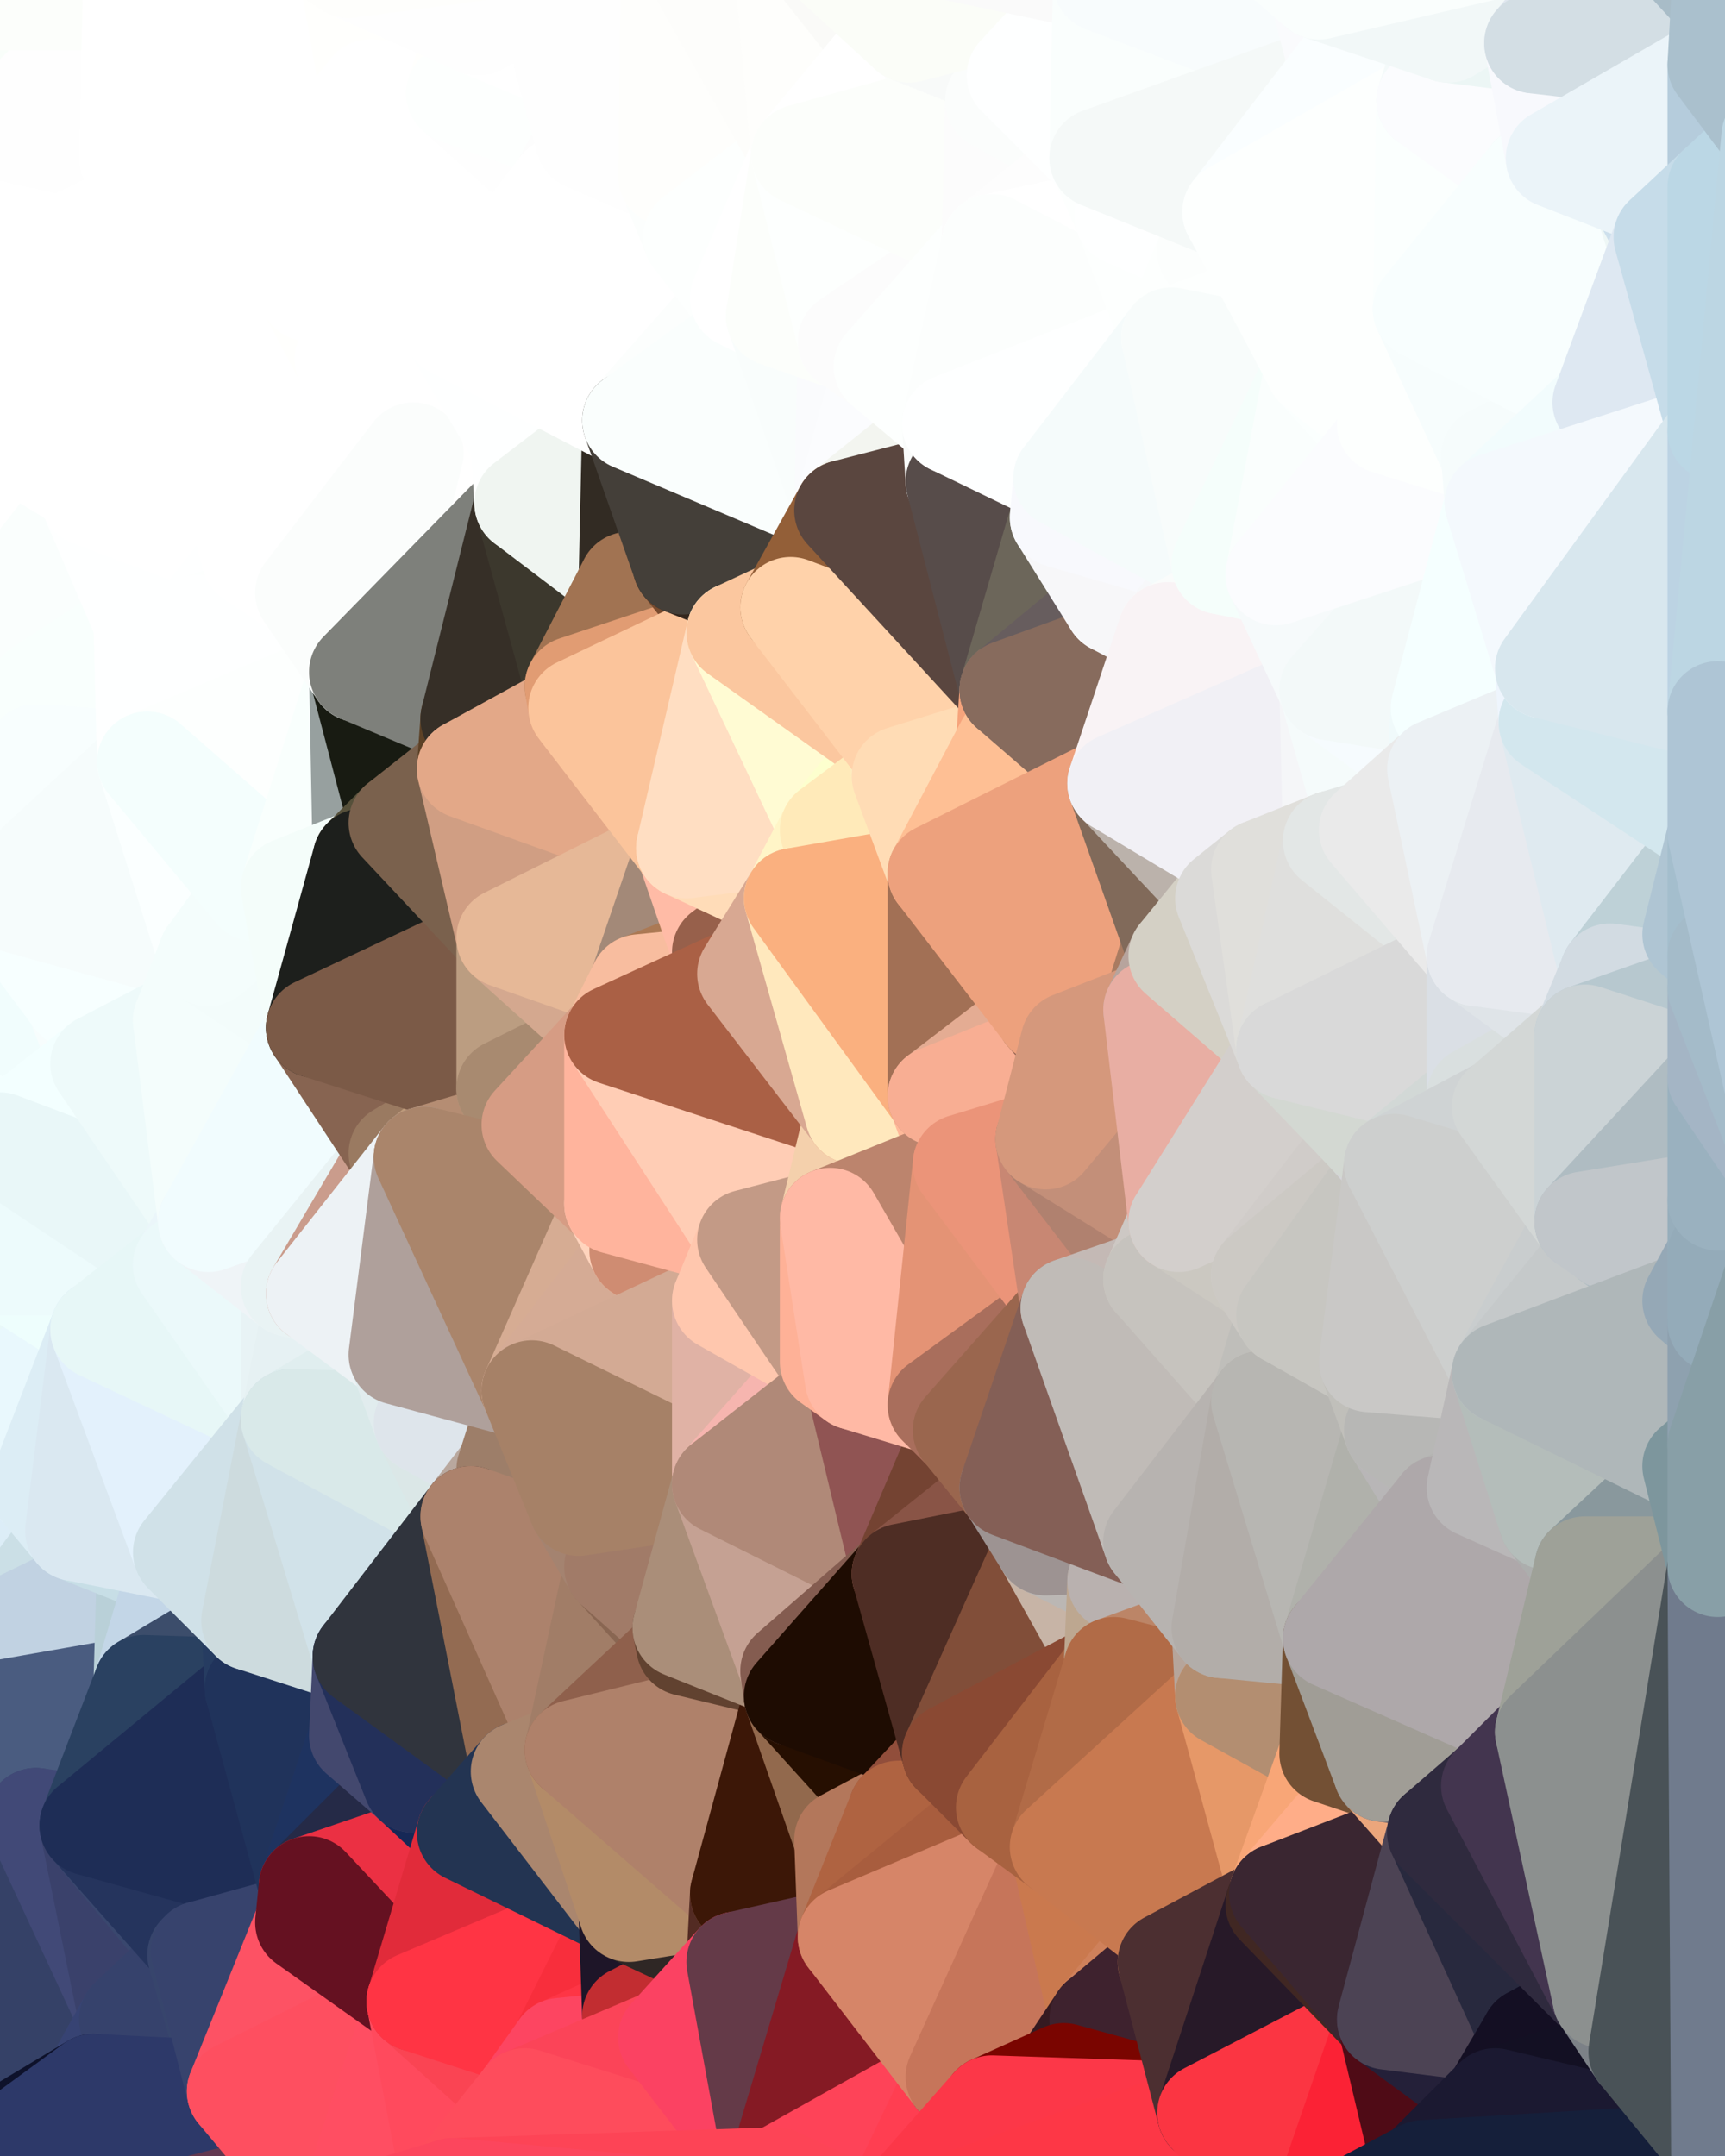 <?xml version="1.0" standalone="yes"?>
<svg width="480" height="600" xmlns="http://www.w3.org/2000/svg" version="1.1" ><rect width="100%" height="100%" fill="#808080" stroke="none"/><polygon points="-34,148 -34,518 -18,222" fill="rgba(238, 250, 250, 1)" stroke="rgba(238, 250, 250, 1)" stroke-width="28" stroke-linejoin="round"/>
		<polygon points="-34,518 -18,444 -18,222" fill="rgba(225, 240, 245, 1)" stroke="rgba(225, 240, 245, 1)" stroke-width="28" stroke-linejoin="round"/>
		<polygon points="-19,204 -34,148 -18,222" fill="rgba(251, 255, 255, 1)" stroke="rgba(251, 255, 255, 1)" stroke-width="28" stroke-linejoin="round"/>
		<polygon points="-34,518 -19,500 -18,444" fill="rgba(146, 166, 190, 1)" stroke="rgba(146, 166, 190, 1)" stroke-width="28" stroke-linejoin="round"/>
		<polygon points="-4,118 -34,148 -3,130" fill="rgba(255, 255, 255, 1)" stroke="rgba(255, 255, 255, 1)" stroke-width="28" stroke-linejoin="round"/>
		<polygon points="-3,574 -34,518 0,599" fill="rgba(45, 55, 91, 1)" stroke="rgba(45, 55, 91, 1)" stroke-width="28" stroke-linejoin="round"/>
		<polygon points="0,0 -34,148 0,2" fill="rgba(255, 255, 255, 1)" stroke="rgba(255, 255, 255, 1)" stroke-width="28" stroke-linejoin="round"/>
		<polygon points="-34,148 0,36 0,2" fill="rgba(255, 255, 255, 1)" stroke="rgba(255, 255, 255, 1)" stroke-width="28" stroke-linejoin="round"/>
		<polygon points="0,454 -18,444 0,476" fill="rgba(178, 200, 213, 1)" stroke="rgba(178, 200, 213, 1)" stroke-width="28" stroke-linejoin="round"/>
		<polygon points="-18,444 -19,500 0,476" fill="rgba(167, 188, 205, 1)" stroke="rgba(167, 188, 205, 1)" stroke-width="28" stroke-linejoin="round"/>
		<polygon points="-19,500 -4,488 0,476" fill="rgba(146, 166, 190, 1)" stroke="rgba(146, 166, 190, 1)" stroke-width="28" stroke-linejoin="round"/>
		<polygon points="-34,148 0,70 0,36" fill="rgba(255, 255, 255, 1)" stroke="rgba(255, 255, 255, 1)" stroke-width="28" stroke-linejoin="round"/>
		<polygon points="0,318 -18,444 0,352" fill="rgba(233, 249, 249, 1)" stroke="rgba(233, 249, 249, 1)" stroke-width="28" stroke-linejoin="round"/>
		<polygon points="-18,444 0,386 0,352" fill="rgba(225, 240, 245, 1)" stroke="rgba(225, 240, 245, 1)" stroke-width="28" stroke-linejoin="round"/>
		<polygon points="-34,148 -4,118 0,90" fill="rgba(255, 255, 255, 1)" stroke="rgba(255, 255, 255, 1)" stroke-width="28" stroke-linejoin="round"/>
		<polygon points="0,70 -34,148 0,90" fill="rgba(255, 255, 255, 1)" stroke="rgba(255, 255, 255, 1)" stroke-width="28" stroke-linejoin="round"/>
		<polygon points="-3,130 -34,148 0,140" fill="rgba(255, 255, 255, 1)" stroke="rgba(255, 255, 255, 1)" stroke-width="28" stroke-linejoin="round"/>
		<polygon points="-34,148 -19,204 0,170" fill="rgba(253, 255, 254, 1)" stroke="rgba(253, 255, 254, 1)" stroke-width="28" stroke-linejoin="round"/>
		<polygon points="0,386 -18,444 0,420" fill="rgba(221, 238, 246, 1)" stroke="rgba(221, 238, 246, 1)" stroke-width="28" stroke-linejoin="round"/>
		<polygon points="-19,204 -18,222 0,216" fill="rgba(250, 254, 255, 1)" stroke="rgba(250, 254, 255, 1)" stroke-width="28" stroke-linejoin="round"/>
		<polygon points="-18,222 0,284 0,250" fill="rgba(249, 255, 255, 1)" stroke="rgba(249, 255, 255, 1)" stroke-width="28" stroke-linejoin="round"/>
		<polygon points="-18,222 -18,444 0,318" fill="rgba(237, 251, 252, 1)" stroke="rgba(237, 251, 252, 1)" stroke-width="28" stroke-linejoin="round"/>
		<polygon points="0,284 -18,222 0,318" fill="rgba(243, 255, 255, 1)" stroke="rgba(243, 255, 255, 1)" stroke-width="28" stroke-linejoin="round"/>
		<polygon points="0,70 0,90 6,74" fill="rgba(255, 255, 255, 1)" stroke="rgba(255, 255, 255, 1)" stroke-width="28" stroke-linejoin="round"/>
		<polygon points="-3,574 0,599 6,592" fill="rgba(29, 34, 72, 1)" stroke="rgba(29, 34, 72, 1)" stroke-width="28" stroke-linejoin="round"/>
		<polygon points="-34,148 0,170 0,140" fill="rgba(255, 255, 255, 1)" stroke="rgba(255, 255, 255, 1)" stroke-width="28" stroke-linejoin="round"/>
		<polygon points="-4,488 -19,500 10,506" fill="rgba(84, 89, 129, 1)" stroke="rgba(84, 89, 129, 1)" stroke-width="28" stroke-linejoin="round"/>
		<polygon points="-19,204 0,216 11,192" fill="rgba(250, 254, 255, 1)" stroke="rgba(250, 254, 255, 1)" stroke-width="28" stroke-linejoin="round"/>
		<polygon points="0,216 10,210 11,192" fill="rgba(250, 254, 255, 1)" stroke="rgba(250, 254, 255, 1)" stroke-width="28" stroke-linejoin="round"/>
		<polygon points="0,170 -19,204 11,192" fill="rgba(251, 255, 255, 1)" stroke="rgba(251, 255, 255, 1)" stroke-width="28" stroke-linejoin="round"/>
		<polygon points="0,386 0,420 11,414" fill="rgba(225, 242, 249, 1)" stroke="rgba(225, 242, 249, 1)" stroke-width="28" stroke-linejoin="round"/>
		<polygon points="-19,500 -34,518 10,506" fill="rgba(79, 95, 131, 1)" stroke="rgba(79, 95, 131, 1)" stroke-width="28" stroke-linejoin="round"/>
		<polygon points="0,420 -18,444 0,454" fill="rgba(196, 215, 230, 1)" stroke="rgba(196, 215, 230, 1)" stroke-width="28" stroke-linejoin="round"/>
		<polygon points="-18,222 0,250 0,216" fill="rgba(248, 254, 254, 1)" stroke="rgba(248, 254, 254, 1)" stroke-width="28" stroke-linejoin="round"/>
		<polygon points="0,250 0,284 21,278" fill="rgba(247, 255, 255, 1)" stroke="rgba(247, 255, 255, 1)" stroke-width="28" stroke-linejoin="round"/>
		<polygon points="0,420 0,454 21,426" fill="rgba(203, 223, 234, 1)" stroke="rgba(203, 223, 234, 1)" stroke-width="28" stroke-linejoin="round"/>
		<polygon points="11,414 0,420 21,426" fill="rgba(220, 237, 247, 1)" stroke="rgba(220, 237, 247, 1)" stroke-width="28" stroke-linejoin="round"/>
		<polygon points="-3,130 25,138 26,136" fill="rgba(255, 255, 255, 1)" stroke="rgba(255, 255, 255, 1)" stroke-width="28" stroke-linejoin="round"/>
		<polygon points="-3,574 6,592 26,580" fill="rgba(29, 32, 63, 1)" stroke="rgba(29, 32, 63, 1)" stroke-width="28" stroke-linejoin="round"/>
		<polygon points="-3,130 0,140 25,138" fill="rgba(255, 255, 255, 1)" stroke="rgba(255, 255, 255, 1)" stroke-width="28" stroke-linejoin="round"/>
		<polygon points="0,284 0,318 28,296" fill="rgba(244, 255, 255, 1)" stroke="rgba(244, 255, 255, 1)" stroke-width="28" stroke-linejoin="round"/>
		<polygon points="21,278 0,284 28,296" fill="rgba(241, 253, 253, 1)" stroke="rgba(241, 253, 253, 1)" stroke-width="28" stroke-linejoin="round"/>
		<polygon points="0,352 0,386 28,370" fill="rgba(233, 249, 249, 1)" stroke="rgba(233, 249, 249, 1)" stroke-width="28" stroke-linejoin="round"/>
		<polygon points="-4,118 -3,130 26,136" fill="rgba(255, 255, 255, 1)" stroke="rgba(255, 255, 255, 1)" stroke-width="28" stroke-linejoin="round"/>
		<polygon points="0,140 0,170 25,138" fill="rgba(255, 255, 255, 1)" stroke="rgba(255, 255, 255, 1)" stroke-width="28" stroke-linejoin="round"/>
		<polygon points="0,476 -4,488 10,506" fill="rgba(103, 120, 146, 1)" stroke="rgba(103, 120, 146, 1)" stroke-width="28" stroke-linejoin="round"/>
		<polygon points="-34,518 -3,574 10,506" fill="rgba(66, 68, 106, 1)" stroke="rgba(66, 68, 106, 1)" stroke-width="28" stroke-linejoin="round"/>
		<polygon points="-3,574 26,580 36,562" fill="rgba(33, 38, 70, 1)" stroke="rgba(33, 38, 70, 1)" stroke-width="28" stroke-linejoin="round"/>
		<polygon points="0,0 0,2 37,0" fill="rgba(249, 254, 250, 1)" stroke="rgba(249, 254, 250, 1)" stroke-width="28" stroke-linejoin="round"/>
		<polygon points="0,36 0,70 36,44" fill="rgba(255, 255, 255, 1)" stroke="rgba(255, 255, 255, 1)" stroke-width="28" stroke-linejoin="round"/>
		<polygon points="0,70 6,74 36,44" fill="rgba(255, 255, 255, 1)" stroke="rgba(255, 255, 255, 1)" stroke-width="28" stroke-linejoin="round"/>
		<polygon points="0,170 11,192 40,173" fill="rgba(248, 252, 251, 1)" stroke="rgba(248, 252, 251, 1)" stroke-width="28" stroke-linejoin="round"/>
		<polygon points="0,454 0,476 40,469" fill="rgba(173, 195, 208, 1)" stroke="rgba(173, 195, 208, 1)" stroke-width="28" stroke-linejoin="round"/>
		<polygon points="0,476 10,506 25,508" fill="rgba(68, 82, 119, 1)" stroke="rgba(68, 82, 119, 1)" stroke-width="28" stroke-linejoin="round"/>
		<polygon points="0,216 0,250 10,210" fill="rgba(249, 255, 255, 1)" stroke="rgba(249, 255, 255, 1)" stroke-width="28" stroke-linejoin="round"/>
		<polygon points="36,44 6,74 43,56" fill="rgba(255, 255, 255, 1)" stroke="rgba(255, 255, 255, 1)" stroke-width="28" stroke-linejoin="round"/>
		<polygon points="11,192 10,210 41,212" fill="rgba(253, 255, 254, 1)" stroke="rgba(253, 255, 254, 1)" stroke-width="28" stroke-linejoin="round"/>
		<polygon points="21,426 0,454 41,434" fill="rgba(203, 223, 230, 1)" stroke="rgba(203, 223, 230, 1)" stroke-width="28" stroke-linejoin="round"/>
		<polygon points="0,454 40,469 41,434" fill="rgba(193, 210, 226, 1)" stroke="rgba(193, 210, 226, 1)" stroke-width="28" stroke-linejoin="round"/>
		<polygon points="25,138 0,170 40,173" fill="rgba(250, 254, 253, 1)" stroke="rgba(250, 254, 253, 1)" stroke-width="28" stroke-linejoin="round"/>
		<polygon points="0,476 25,508 40,469" fill="rgba(74, 92, 128, 1)" stroke="rgba(74, 92, 128, 1)" stroke-width="28" stroke-linejoin="round"/>
		<polygon points="0,2 0,36 37,0" fill="rgba(249, 254, 250, 1)" stroke="rgba(249, 254, 250, 1)" stroke-width="28" stroke-linejoin="round"/>
		<polygon points="0,36 36,44 37,0" fill="rgba(254, 254, 254, 1)" stroke="rgba(254, 254, 254, 1)" stroke-width="28" stroke-linejoin="round"/>
		<polygon points="10,506 -3,574 36,562" fill="rgba(53, 65, 103, 1)" stroke="rgba(53, 65, 103, 1)" stroke-width="28" stroke-linejoin="round"/>
		<polygon points="25,508 10,506 36,562" fill="rgba(65, 73, 119, 1)" stroke="rgba(65, 73, 119, 1)" stroke-width="28" stroke-linejoin="round"/>
		<polygon points="0,386 11,414 28,370" fill="rgba(233, 248, 253, 1)" stroke="rgba(233, 248, 253, 1)" stroke-width="28" stroke-linejoin="round"/>
		<polygon points="0,352 28,370 51,352" fill="rgba(238, 254, 253, 1)" stroke="rgba(238, 254, 253, 1)" stroke-width="28" stroke-linejoin="round"/>
		<polygon points="21,278 28,296 51,284" fill="rgba(247, 253, 253, 1)" stroke="rgba(247, 253, 253, 1)" stroke-width="28" stroke-linejoin="round"/>
		<polygon points="40,173 11,192 41,212" fill="rgba(249, 255, 253, 1)" stroke="rgba(249, 255, 253, 1)" stroke-width="28" stroke-linejoin="round"/>
		<polygon points="10,210 0,250 41,212" fill="rgba(248, 254, 254, 1)" stroke="rgba(248, 254, 254, 1)" stroke-width="28" stroke-linejoin="round"/>
		<polygon points="0,90 -4,118 26,136" fill="rgba(255, 255, 255, 1)" stroke="rgba(255, 255, 255, 1)" stroke-width="28" stroke-linejoin="round"/>
		<polygon points="6,74 0,90 56,99" fill="rgba(255, 255, 255, 1)" stroke="rgba(255, 255, 255, 1)" stroke-width="28" stroke-linejoin="round"/>
		<polygon points="0,90 26,136 56,99" fill="rgba(255, 255, 255, 1)" stroke="rgba(255, 255, 255, 1)" stroke-width="28" stroke-linejoin="round"/>
		<polygon points="25,508 36,562 55,544" fill="rgba(58, 65, 107, 1)" stroke="rgba(58, 65, 107, 1)" stroke-width="28" stroke-linejoin="round"/>
		<polygon points="0,318 0,352 51,352" fill="rgba(237, 251, 252, 1)" stroke="rgba(237, 251, 252, 1)" stroke-width="28" stroke-linejoin="round"/>
		<polygon points="21,278 51,284 58,266" fill="rgba(244, 255, 254, 1)" stroke="rgba(244, 255, 254, 1)" stroke-width="28" stroke-linejoin="round"/>
		<polygon points="0,250 21,278 58,266" fill="rgba(247, 255, 255, 1)" stroke="rgba(247, 255, 255, 1)" stroke-width="28" stroke-linejoin="round"/>
		<polygon points="28,296 0,318 58,340" fill="rgba(243, 255, 255, 1)" stroke="rgba(243, 255, 255, 1)" stroke-width="28" stroke-linejoin="round"/>
		<polygon points="0,318 51,352 58,340" fill="rgba(233, 247, 248, 1)" stroke="rgba(233, 247, 248, 1)" stroke-width="28" stroke-linejoin="round"/>
		<polygon points="25,508 55,544 56,543" fill="rgba(57, 71, 110, 1)" stroke="rgba(57, 71, 110, 1)" stroke-width="28" stroke-linejoin="round"/>
		<polygon points="43,56 6,74 56,99" fill="rgba(255, 255, 255, 1)" stroke="rgba(255, 255, 255, 1)" stroke-width="28" stroke-linejoin="round"/>
		<polygon points="36,562 26,580 66,582" fill="rgba(55, 67, 115, 1)" stroke="rgba(55, 67, 115, 1)" stroke-width="28" stroke-linejoin="round"/>
		<polygon points="41,212 0,250 58,266" fill="rgba(246, 252, 252, 1)" stroke="rgba(246, 252, 252, 1)" stroke-width="28" stroke-linejoin="round"/>
		<polygon points="40,173 41,212 55,174" fill="rgba(254, 255, 255, 1)" stroke="rgba(254, 255, 255, 1)" stroke-width="28" stroke-linejoin="round"/>
		<polygon points="41,434 40,469 51,432" fill="rgba(185, 208, 216, 1)" stroke="rgba(185, 208, 216, 1)" stroke-width="28" stroke-linejoin="round"/>
		<polygon points="21,426 41,434 51,432" fill="rgba(199, 222, 230, 1)" stroke="rgba(199, 222, 230, 1)" stroke-width="28" stroke-linejoin="round"/>
		<polygon points="51,432 40,469 70,451" fill="rgba(195, 214, 231, 1)" stroke="rgba(195, 214, 231, 1)" stroke-width="28" stroke-linejoin="round"/>
		<polygon points="40,173 55,174 70,155" fill="rgba(254, 255, 255, 1)" stroke="rgba(254, 255, 255, 1)" stroke-width="28" stroke-linejoin="round"/>
		<polygon points="25,138 40,173 70,155" fill="rgba(254, 255, 255, 1)" stroke="rgba(254, 255, 255, 1)" stroke-width="28" stroke-linejoin="round"/>
		<polygon points="43,56 56,99 66,64" fill="rgba(255, 255, 255, 1)" stroke="rgba(255, 255, 255, 1)" stroke-width="28" stroke-linejoin="round"/>
		<polygon points="41,212 58,266 71,248" fill="rgba(251, 255, 255, 1)" stroke="rgba(251, 255, 255, 1)" stroke-width="28" stroke-linejoin="round"/>
		<polygon points="26,136 25,138 70,155" fill="rgba(255, 255, 255, 1)" stroke="rgba(255, 255, 255, 1)" stroke-width="28" stroke-linejoin="round"/>
		<polygon points="0,0 37,0 67,-29" fill="rgba(252, 254, 251, 1)" stroke="rgba(252, 254, 251, 1)" stroke-width="28" stroke-linejoin="round"/>
		<polygon points="11,414 21,426 28,370" fill="rgba(220, 237, 245, 1)" stroke="rgba(220, 237, 245, 1)" stroke-width="28" stroke-linejoin="round"/>
		<polygon points="70,451 40,469 71,470" fill="rgba(60, 77, 107, 1)" stroke="rgba(60, 77, 107, 1)" stroke-width="28" stroke-linejoin="round"/>
		<polygon points="55,544 36,562 66,582" fill="rgba(54, 66, 108, 1)" stroke="rgba(54, 66, 108, 1)" stroke-width="28" stroke-linejoin="round"/>
		<polygon points="51,284 28,296 58,340" fill="rgba(238, 250, 250, 1)" stroke="rgba(238, 250, 250, 1)" stroke-width="28" stroke-linejoin="round"/>
		<polygon points="28,370 21,426 51,432" fill="rgba(218, 232, 241, 1)" stroke="rgba(218, 232, 241, 1)" stroke-width="28" stroke-linejoin="round"/>
		<polygon points="28,370 51,432 81,395" fill="rgba(227, 241, 252, 1)" stroke="rgba(227, 241, 252, 1)" stroke-width="28" stroke-linejoin="round"/>
		<polygon points="51,352 28,370 81,395" fill="rgba(231, 247, 247, 1)" stroke="rgba(231, 247, 247, 1)" stroke-width="28" stroke-linejoin="round"/>
		<polygon points="58,340 51,352 81,358" fill="rgba(235, 246, 250, 1)" stroke="rgba(235, 246, 250, 1)" stroke-width="28" stroke-linejoin="round"/>
		<polygon points="56,99 26,136 70,155" fill="rgba(255, 255, 255, 1)" stroke="rgba(255, 255, 255, 1)" stroke-width="28" stroke-linejoin="round"/>
		<polygon points="56,543 85,535 86,525" fill="rgba(40, 53, 95, 1)" stroke="rgba(40, 53, 95, 1)" stroke-width="28" stroke-linejoin="round"/>
		<polygon points="66,64 56,99 86,81" fill="rgba(255, 255, 255, 1)" stroke="rgba(255, 255, 255, 1)" stroke-width="28" stroke-linejoin="round"/>
		<polygon points="73,62 66,64 86,81" fill="rgba(255, 255, 255, 1)" stroke="rgba(255, 255, 255, 1)" stroke-width="28" stroke-linejoin="round"/>
		<polygon points="70,155 55,174 85,165" fill="rgba(254, 255, 255, 1)" stroke="rgba(254, 255, 255, 1)" stroke-width="28" stroke-linejoin="round"/>
		<polygon points="40,469 25,508 71,470" fill="rgba(42, 65, 97, 1)" stroke="rgba(42, 65, 97, 1)" stroke-width="28" stroke-linejoin="round"/>
		<polygon points="58,266 51,284 88,286" fill="rgba(244, 253, 252, 1)" stroke="rgba(244, 253, 252, 1)" stroke-width="28" stroke-linejoin="round"/>
		<polygon points="25,508 56,543 86,525" fill="rgba(37, 52, 93, 1)" stroke="rgba(37, 52, 93, 1)" stroke-width="28" stroke-linejoin="round"/>
		<polygon points="71,470 25,508 86,525" fill="rgba(30, 45, 86, 1)" stroke="rgba(30, 45, 86, 1)" stroke-width="28" stroke-linejoin="round"/>
		<polygon points="81,358 51,352 81,395" fill="rgba(235, 249, 250, 1)" stroke="rgba(235, 249, 250, 1)" stroke-width="28" stroke-linejoin="round"/>
		<polygon points="36,44 43,56 73,62" fill="rgba(255, 255, 255, 1)" stroke="rgba(255, 255, 255, 1)" stroke-width="28" stroke-linejoin="round"/>
		<polygon points="43,56 66,64 73,62" fill="rgba(255, 255, 255, 1)" stroke="rgba(255, 255, 255, 1)" stroke-width="28" stroke-linejoin="round"/>
		<polygon points="56,543 55,544 66,582" fill="rgba(55, 69, 108, 1)" stroke="rgba(55, 69, 108, 1)" stroke-width="28" stroke-linejoin="round"/>
		<polygon points="6,592 0,599 26,580" fill="rgba(14, 18, 43, 1)" stroke="rgba(14, 18, 43, 1)" stroke-width="28" stroke-linejoin="round"/>
		<polygon points="86,81 56,99 96,100" fill="rgba(255, 255, 255, 1)" stroke="rgba(255, 255, 255, 1)" stroke-width="28" stroke-linejoin="round"/>
		<polygon points="67,-29 37,0 97,-9" fill="rgba(253, 253, 253, 1)" stroke="rgba(253, 253, 253, 1)" stroke-width="28" stroke-linejoin="round"/>
		<polygon points="66,582 0,599 96,618" fill="rgba(98, 56, 80, 1)" stroke="rgba(98, 56, 80, 1)" stroke-width="28" stroke-linejoin="round"/>
		<polygon points="81,358 81,395 88,360" fill="rgba(232, 243, 245, 1)" stroke="rgba(232, 243, 245, 1)" stroke-width="28" stroke-linejoin="round"/>
		<polygon points="51,284 58,340 88,286" fill="rgba(244, 253, 252, 1)" stroke="rgba(244, 253, 252, 1)" stroke-width="28" stroke-linejoin="round"/>
		<polygon points="81,247 58,266 88,286" fill="rgba(243, 252, 251, 1)" stroke="rgba(243, 252, 251, 1)" stroke-width="28" stroke-linejoin="round"/>
		<polygon points="71,248 58,266 81,247" fill="rgba(244, 253, 252, 1)" stroke="rgba(244, 253, 252, 1)" stroke-width="28" stroke-linejoin="round"/>
		<polygon points="26,580 0,599 66,582" fill="rgba(45, 57, 105, 1)" stroke="rgba(45, 57, 105, 1)" stroke-width="28" stroke-linejoin="round"/>
		<polygon points="85,165 55,174 100,187" fill="rgba(253, 255, 254, 1)" stroke="rgba(253, 255, 254, 1)" stroke-width="28" stroke-linejoin="round"/>
		<polygon points="70,451 71,470 101,461" fill="rgba(38, 60, 97, 1)" stroke="rgba(38, 60, 97, 1)" stroke-width="28" stroke-linejoin="round"/>
		<polygon points="56,543 66,582 85,535" fill="rgba(55, 67, 109, 1)" stroke="rgba(55, 67, 109, 1)" stroke-width="28" stroke-linejoin="round"/>
		<polygon points="97,-9 37,0 103,25" fill="rgba(255, 255, 255, 1)" stroke="rgba(255, 255, 255, 1)" stroke-width="28" stroke-linejoin="round"/>
		<polygon points="37,0 36,44 103,25" fill="rgba(255, 255, 255, 1)" stroke="rgba(255, 255, 255, 1)" stroke-width="28" stroke-linejoin="round"/>
		<polygon points="36,44 73,62 103,25" fill="rgba(255, 255, 255, 1)" stroke="rgba(255, 255, 255, 1)" stroke-width="28" stroke-linejoin="round"/>
		<polygon points="71,470 100,483 101,461" fill="rgba(31, 50, 90, 1)" stroke="rgba(31, 50, 90, 1)" stroke-width="28" stroke-linejoin="round"/>
		<polygon points="55,174 41,212 100,187" fill="rgba(254, 255, 255, 1)" stroke="rgba(254, 255, 255, 1)" stroke-width="28" stroke-linejoin="round"/>
		<polygon points="41,212 81,247 100,187" fill="rgba(253, 255, 254, 1)" stroke="rgba(253, 255, 254, 1)" stroke-width="28" stroke-linejoin="round"/>
		<polygon points="71,470 86,525 100,483" fill="rgba(32, 51, 91, 1)" stroke="rgba(32, 51, 91, 1)" stroke-width="28" stroke-linejoin="round"/>
		<polygon points="56,99 70,155 96,100" fill="rgba(255, 255, 255, 1)" stroke="rgba(255, 255, 255, 1)" stroke-width="28" stroke-linejoin="round"/>
		<polygon points="51,432 70,451 81,395" fill="rgba(208, 225, 232, 1)" stroke="rgba(208, 225, 232, 1)" stroke-width="28" stroke-linejoin="round"/>
		<polygon points="41,212 71,248 81,247" fill="rgba(244, 254, 253, 1)" stroke="rgba(244, 254, 253, 1)" stroke-width="28" stroke-linejoin="round"/>
		<polygon points="88,360 81,395 111,377" fill="rgba(230, 241, 243, 1)" stroke="rgba(230, 241, 243, 1)" stroke-width="28" stroke-linejoin="round"/>
		<polygon points="58,340 81,358 111,321" fill="rgba(239, 244, 247, 1)" stroke="rgba(239, 244, 247, 1)" stroke-width="28" stroke-linejoin="round"/>
		<polygon points="88,286 58,340 111,321" fill="rgba(241, 252, 254, 1)" stroke="rgba(241, 252, 254, 1)" stroke-width="28" stroke-linejoin="round"/>
		<polygon points="100,187 81,247 101,239" fill="rgba(249, 255, 253, 1)" stroke="rgba(249, 255, 253, 1)" stroke-width="28" stroke-linejoin="round"/>
		<polygon points="96,100 70,155 115,126" fill="rgba(255, 255, 255, 1)" stroke="rgba(255, 255, 255, 1)" stroke-width="28" stroke-linejoin="round"/>
		<polygon points="100,187 101,239 111,229" fill="rgba(151, 160, 159, 1)" stroke="rgba(151, 160, 159, 1)" stroke-width="28" stroke-linejoin="round"/>
		<polygon points="81,358 88,360 111,321" fill="rgba(233, 243, 244, 1)" stroke="rgba(233, 243, 244, 1)" stroke-width="28" stroke-linejoin="round"/>
		<polygon points="96,100 115,126 116,113" fill="rgba(255, 255, 255, 1)" stroke="rgba(255, 255, 255, 1)" stroke-width="28" stroke-linejoin="round"/>
		<polygon points="85,535 66,582 116,557" fill="rgba(253, 82, 100, 1)" stroke="rgba(253, 82, 100, 1)" stroke-width="28" stroke-linejoin="round"/>
		<polygon points="100,483 86,525 115,496" fill="rgba(30, 51, 96, 1)" stroke="rgba(30, 51, 96, 1)" stroke-width="28" stroke-linejoin="round"/>
		<polygon points="111,377 81,395 118,396" fill="rgba(224, 238, 239, 1)" stroke="rgba(224, 238, 239, 1)" stroke-width="28" stroke-linejoin="round"/>
		<polygon points="70,155 85,165 115,126" fill="rgba(255, 255, 255, 1)" stroke="rgba(255, 255, 255, 1)" stroke-width="28" stroke-linejoin="round"/>
		<polygon points="81,247 88,286 101,239" fill="rgba(244, 253, 250, 1)" stroke="rgba(244, 253, 250, 1)" stroke-width="28" stroke-linejoin="round"/>
		<polygon points="86,81 96,100 126,91" fill="rgba(255, 255, 253, 1)" stroke="rgba(255, 255, 253, 1)" stroke-width="28" stroke-linejoin="round"/>
		<polygon points="96,100 116,113 126,91" fill="rgba(255, 255, 255, 1)" stroke="rgba(255, 255, 255, 1)" stroke-width="28" stroke-linejoin="round"/>
		<polygon points="81,395 70,451 101,461" fill="rgba(205, 219, 222, 1)" stroke="rgba(205, 219, 222, 1)" stroke-width="28" stroke-linejoin="round"/>
		<polygon points="81,395 101,461 131,422" fill="rgba(209, 226, 233, 1)" stroke="rgba(209, 226, 233, 1)" stroke-width="28" stroke-linejoin="round"/>
		<polygon points="118,396 81,395 131,422" fill="rgba(217, 233, 233, 1)" stroke="rgba(217, 233, 233, 1)" stroke-width="28" stroke-linejoin="round"/>
		<polygon points="100,187 130,214 131,200" fill="rgba(32, 34, 23, 1)" stroke="rgba(32, 34, 23, 1)" stroke-width="28" stroke-linejoin="round"/>
		<polygon points="115,496 86,525 130,510" fill="rgba(37, 42, 71, 1)" stroke="rgba(37, 42, 71, 1)" stroke-width="28" stroke-linejoin="round"/>
		<polygon points="100,187 111,229 130,214" fill="rgba(24, 27, 18, 1)" stroke="rgba(24, 27, 18, 1)" stroke-width="28" stroke-linejoin="round"/>
		<polygon points="66,582 96,618 116,557" fill="rgba(254, 79, 96, 1)" stroke="rgba(254, 79, 96, 1)" stroke-width="28" stroke-linejoin="round"/>
		<polygon points="97,-9 103,25 133,7" fill="rgba(255, 255, 253, 1)" stroke="rgba(255, 255, 253, 1)" stroke-width="28" stroke-linejoin="round"/>
		<polygon points="103,25 127,26 133,7" fill="rgba(255, 255, 253, 1)" stroke="rgba(255, 255, 253, 1)" stroke-width="28" stroke-linejoin="round"/>
		<polygon points="86,525 116,557 130,510" fill="rgba(235, 48, 67, 1)" stroke="rgba(235, 48, 67, 1)" stroke-width="28" stroke-linejoin="round"/>
		<polygon points="116,557 96,618 126,609" fill="rgba(255, 78, 98, 1)" stroke="rgba(255, 78, 98, 1)" stroke-width="28" stroke-linejoin="round"/>
		<polygon points="111,321 88,360 118,322" fill="rgba(202, 156, 140, 1)" stroke="rgba(202, 156, 140, 1)" stroke-width="28" stroke-linejoin="round"/>
		<polygon points="86,525 85,535 116,557" fill="rgba(101, 17, 33, 1)" stroke="rgba(101, 17, 33, 1)" stroke-width="28" stroke-linejoin="round"/>
		<polygon points="73,62 86,81 103,25" fill="rgba(255, 255, 255, 1)" stroke="rgba(255, 255, 255, 1)" stroke-width="28" stroke-linejoin="round"/>
		<polygon points="118,396 131,422 141,409" fill="rgba(219, 231, 231, 1)" stroke="rgba(219, 231, 231, 1)" stroke-width="28" stroke-linejoin="round"/>
		<polygon points="88,286 111,321 141,303" fill="rgba(135, 100, 81, 1)" stroke="rgba(135, 100, 81, 1)" stroke-width="28" stroke-linejoin="round"/>
		<polygon points="111,321 118,322 141,303" fill="rgba(154, 122, 97, 1)" stroke="rgba(154, 122, 97, 1)" stroke-width="28" stroke-linejoin="round"/>
		<polygon points="111,229 101,239 141,261" fill="rgba(86, 80, 58, 1)" stroke="rgba(86, 80, 58, 1)" stroke-width="28" stroke-linejoin="round"/>
		<polygon points="101,239 88,286 141,261" fill="rgba(29, 31, 28, 1)" stroke="rgba(29, 31, 28, 1)" stroke-width="28" stroke-linejoin="round"/>
		<polygon points="88,360 111,377 118,322" fill="rgba(237, 242, 245, 1)" stroke="rgba(237, 242, 245, 1)" stroke-width="28" stroke-linejoin="round"/>
		<polygon points="115,496 130,510 145,493" fill="rgba(22, 40, 86, 1)" stroke="rgba(22, 40, 86, 1)" stroke-width="28" stroke-linejoin="round"/>
		<polygon points="116,113 115,126 145,123" fill="rgba(255, 255, 255, 1)" stroke="rgba(255, 255, 255, 1)" stroke-width="28" stroke-linejoin="round"/>
		<polygon points="101,461 100,483 115,496" fill="rgba(67, 72, 110, 1)" stroke="rgba(67, 72, 110, 1)" stroke-width="28" stroke-linejoin="round"/>
		<polygon points="145,123 115,126 146,140" fill="rgba(254, 255, 255, 1)" stroke="rgba(254, 255, 255, 1)" stroke-width="28" stroke-linejoin="round"/>
		<polygon points="116,557 126,609 146,584" fill="rgba(255, 74, 93, 1)" stroke="rgba(255, 74, 93, 1)" stroke-width="28" stroke-linejoin="round"/>
		<polygon points="103,25 86,81 126,91" fill="rgba(255, 255, 255, 1)" stroke="rgba(255, 255, 255, 1)" stroke-width="28" stroke-linejoin="round"/>
		<polygon points="111,377 118,396 148,387" fill="rgba(225, 236, 238, 1)" stroke="rgba(225, 236, 238, 1)" stroke-width="28" stroke-linejoin="round"/>
		<polygon points="118,396 141,409 148,387" fill="rgba(222, 229, 235, 1)" stroke="rgba(222, 229, 235, 1)" stroke-width="28" stroke-linejoin="round"/>
		<polygon points="141,303 118,322 148,313" fill="rgba(190, 154, 122, 1)" stroke="rgba(190, 154, 122, 1)" stroke-width="28" stroke-linejoin="round"/>
		<polygon points="115,126 100,187 146,140" fill="rgba(255, 255, 255, 1)" stroke="rgba(255, 255, 255, 1)" stroke-width="28" stroke-linejoin="round"/>
		<polygon points="101,461 115,496 145,493" fill="rgba(35, 48, 90, 1)" stroke="rgba(35, 48, 90, 1)" stroke-width="28" stroke-linejoin="round"/>
		<polygon points="126,91 116,113 145,123" fill="rgba(255, 255, 255, 1)" stroke="rgba(255, 255, 255, 1)" stroke-width="28" stroke-linejoin="round"/>
		<polygon points="141,261 88,286 141,303" fill="rgba(123, 90, 71, 1)" stroke="rgba(123, 90, 71, 1)" stroke-width="28" stroke-linejoin="round"/>
		<polygon points="103,25 126,91 127,26" fill="rgba(255, 255, 255, 1)" stroke="rgba(255, 255, 255, 1)" stroke-width="28" stroke-linejoin="round"/>
		<polygon points="85,165 100,187 115,126" fill="rgba(251, 253, 252, 1)" stroke="rgba(251, 253, 252, 1)" stroke-width="28" stroke-linejoin="round"/>
		<polygon points="127,26 126,91 156,52" fill="rgba(255, 255, 255, 1)" stroke="rgba(255, 255, 255, 1)" stroke-width="28" stroke-linejoin="round"/>
		<polygon points="116,557 146,584 156,570" fill="rgba(250, 68, 83, 1)" stroke="rgba(250, 68, 83, 1)" stroke-width="28" stroke-linejoin="round"/>
		<polygon points="133,7 127,26 157,17" fill="rgba(255, 255, 253, 1)" stroke="rgba(255, 255, 253, 1)" stroke-width="28" stroke-linejoin="round"/>
		<polygon points="100,187 131,200 146,140" fill="rgba(126, 128, 123, 1)" stroke="rgba(126, 128, 123, 1)" stroke-width="28" stroke-linejoin="round"/>
		<polygon points="130,214 111,229 141,261" fill="rgba(122, 97, 77, 1)" stroke="rgba(122, 97, 77, 1)" stroke-width="28" stroke-linejoin="round"/>
		<polygon points="160,191 131,200 161,197" fill="rgba(127, 92, 64, 1)" stroke="rgba(127, 92, 64, 1)" stroke-width="28" stroke-linejoin="round"/>
		<polygon points="141,409 131,422 161,419" fill="rgba(185, 168, 158, 1)" stroke="rgba(185, 168, 158, 1)" stroke-width="28" stroke-linejoin="round"/>
		<polygon points="127,26 156,52 163,39" fill="rgba(254, 254, 254, 1)" stroke="rgba(254, 254, 254, 1)" stroke-width="28" stroke-linejoin="round"/>
		<polygon points="157,17 127,26 163,39" fill="rgba(253, 255, 254, 1)" stroke="rgba(253, 255, 254, 1)" stroke-width="28" stroke-linejoin="round"/>
		<polygon points="131,200 130,214 161,197" fill="rgba(92, 65, 38, 1)" stroke="rgba(92, 65, 38, 1)" stroke-width="28" stroke-linejoin="round"/>
		<polygon points="146,140 131,200 160,191" fill="rgba(54, 47, 39, 1)" stroke="rgba(54, 47, 39, 1)" stroke-width="28" stroke-linejoin="round"/>
		<polygon points="161,419 131,422 171,436" fill="rgba(157, 125, 102, 1)" stroke="rgba(157, 125, 102, 1)" stroke-width="28" stroke-linejoin="round"/>
		<polygon points="148,313 118,322 171,335" fill="rgba(181, 141, 115, 1)" stroke="rgba(181, 141, 115, 1)" stroke-width="28" stroke-linejoin="round"/>
		<polygon points="141,261 141,303 171,288" fill="rgba(187, 157, 129, 1)" stroke="rgba(187, 157, 129, 1)" stroke-width="28" stroke-linejoin="round"/>
		<polygon points="141,303 148,313 171,288" fill="rgba(168, 138, 112, 1)" stroke="rgba(168, 138, 112, 1)" stroke-width="28" stroke-linejoin="round"/>
		<polygon points="148,387 141,409 161,419" fill="rgba(157, 126, 105, 1)" stroke="rgba(157, 126, 105, 1)" stroke-width="28" stroke-linejoin="round"/>
		<polygon points="118,322 111,377 148,387" fill="rgba(175, 160, 155, 1)" stroke="rgba(175, 160, 155, 1)" stroke-width="28" stroke-linejoin="round"/>
		<polygon points="131,422 101,461 145,493" fill="rgba(48, 52, 61, 1)" stroke="rgba(48, 52, 61, 1)" stroke-width="28" stroke-linejoin="round"/>
		<polygon points="146,140 160,191 175,162" fill="rgba(60, 56, 45, 1)" stroke="rgba(60, 56, 45, 1)" stroke-width="28" stroke-linejoin="round"/>
		<polygon points="130,510 116,557 175,532" fill="rgba(225, 43, 58, 1)" stroke="rgba(225, 43, 58, 1)" stroke-width="28" stroke-linejoin="round"/>
		<polygon points="118,322 148,387 171,335" fill="rgba(170, 133, 107, 1)" stroke="rgba(170, 133, 107, 1)" stroke-width="28" stroke-linejoin="round"/>
		<polygon points="131,422 145,493 160,487" fill="rgba(147, 107, 82, 1)" stroke="rgba(147, 107, 82, 1)" stroke-width="28" stroke-linejoin="round"/>
		<polygon points="116,557 156,570 175,532" fill="rgba(255, 52, 68, 1)" stroke="rgba(255, 52, 68, 1)" stroke-width="28" stroke-linejoin="round"/>
		<polygon points="131,422 160,487 171,436" fill="rgba(172, 130, 108, 1)" stroke="rgba(172, 130, 108, 1)" stroke-width="28" stroke-linejoin="round"/>
		<polygon points="141,261 171,288 178,274" fill="rgba(212, 168, 143, 1)" stroke="rgba(212, 168, 143, 1)" stroke-width="28" stroke-linejoin="round"/>
		<polygon points="171,335 148,387 178,348" fill="rgba(214, 172, 147, 1)" stroke="rgba(214, 172, 147, 1)" stroke-width="28" stroke-linejoin="round"/>
		<polygon points="145,123 146,140 176,117" fill="rgba(254, 255, 255, 1)" stroke="rgba(254, 255, 255, 1)" stroke-width="28" stroke-linejoin="round"/>
		<polygon points="126,91 145,123 176,117" fill="rgba(254, 255, 255, 1)" stroke="rgba(254, 255, 255, 1)" stroke-width="28" stroke-linejoin="round"/>
		<polygon points="175,532 156,570 176,561" fill="rgba(248, 46, 60, 1)" stroke="rgba(248, 46, 60, 1)" stroke-width="28" stroke-linejoin="round"/>
		<polygon points="145,493 130,510 175,532" fill="rgba(35, 52, 82, 1)" stroke="rgba(35, 52, 82, 1)" stroke-width="28" stroke-linejoin="round"/>
		<polygon points="160,487 145,493 175,532" fill="rgba(170, 134, 110, 1)" stroke="rgba(170, 134, 110, 1)" stroke-width="28" stroke-linejoin="round"/>
		<polygon points="163,39 156,52 186,49" fill="rgba(253, 253, 253, 1)" stroke="rgba(253, 253, 253, 1)" stroke-width="28" stroke-linejoin="round"/>
		<polygon points="133,7 157,17 187,-21" fill="rgba(255, 255, 255, 1)" stroke="rgba(255, 255, 255, 1)" stroke-width="28" stroke-linejoin="round"/>
		<polygon points="176,561 156,570 186,567" fill="rgba(254, 53, 69, 1)" stroke="rgba(254, 53, 69, 1)" stroke-width="28" stroke-linejoin="round"/>
		<polygon points="171,436 160,487 191,458" fill="rgba(161, 125, 103, 1)" stroke="rgba(161, 125, 103, 1)" stroke-width="28" stroke-linejoin="round"/>
		<polygon points="190,453 171,436 191,458" fill="rgba(137, 102, 82, 1)" stroke="rgba(137, 102, 82, 1)" stroke-width="28" stroke-linejoin="round"/>
		<polygon points="130,214 141,261 191,236" fill="rgba(208, 158, 131, 1)" stroke="rgba(208, 158, 131, 1)" stroke-width="28" stroke-linejoin="round"/>
		<polygon points="161,197 130,214 191,236" fill="rgba(227, 168, 136, 1)" stroke="rgba(227, 168, 136, 1)" stroke-width="28" stroke-linejoin="round"/>
		<polygon points="146,140 175,162 176,117" fill="rgba(240, 245, 241, 1)" stroke="rgba(240, 245, 241, 1)" stroke-width="28" stroke-linejoin="round"/>
		<polygon points="156,52 176,117 193,66" fill="rgba(255, 255, 255, 1)" stroke="rgba(255, 255, 255, 1)" stroke-width="28" stroke-linejoin="round"/>
		<polygon points="186,49 156,52 193,66" fill="rgba(255, 255, 255, 1)" stroke="rgba(255, 255, 255, 1)" stroke-width="28" stroke-linejoin="round"/>
		<polygon points="141,261 178,274 191,236" fill="rgba(230, 184, 151, 1)" stroke="rgba(230, 184, 151, 1)" stroke-width="28" stroke-linejoin="round"/>
		<polygon points="176,117 175,162 190,157" fill="rgba(50, 43, 35, 1)" stroke="rgba(50, 43, 35, 1)" stroke-width="28" stroke-linejoin="round"/>
		<polygon points="97,-9 133,7 187,-21" fill="rgba(254, 254, 254, 1)" stroke="rgba(254, 254, 254, 1)" stroke-width="28" stroke-linejoin="round"/>
		<polygon points="156,52 126,91 176,117" fill="rgba(255, 255, 255, 1)" stroke="rgba(255, 255, 255, 1)" stroke-width="28" stroke-linejoin="round"/>
		<polygon points="171,288 148,313 171,335" fill="rgba(214, 156, 132, 1)" stroke="rgba(214, 156, 132, 1)" stroke-width="28" stroke-linejoin="round"/>
		<polygon points="161,419 171,436 201,413" fill="rgba(164, 131, 112, 1)" stroke="rgba(164, 131, 112, 1)" stroke-width="28" stroke-linejoin="round"/>
		<polygon points="191,236 178,274 201,265" fill="rgba(163, 137, 120, 1)" stroke="rgba(163, 137, 120, 1)" stroke-width="28" stroke-linejoin="round"/>
		<polygon points="156,570 146,584 186,567" fill="rgba(253, 69, 97, 1)" stroke="rgba(253, 69, 97, 1)" stroke-width="28" stroke-linejoin="round"/>
		<polygon points="175,532 176,561 205,546" fill="rgba(30, 21, 40, 1)" stroke="rgba(30, 21, 40, 1)" stroke-width="28" stroke-linejoin="round"/>
		<polygon points="176,561 186,567 205,546" fill="rgba(194, 45, 49, 1)" stroke="rgba(194, 45, 49, 1)" stroke-width="28" stroke-linejoin="round"/>
		<polygon points="190,157 175,162 205,176" fill="rgba(83, 62, 45, 1)" stroke="rgba(83, 62, 45, 1)" stroke-width="28" stroke-linejoin="round"/>
		<polygon points="178,348 148,387 201,362" fill="rgba(213, 171, 149, 1)" stroke="rgba(213, 171, 149, 1)" stroke-width="28" stroke-linejoin="round"/>
		<polygon points="193,66 176,117 206,83" fill="rgba(255, 255, 255, 1)" stroke="rgba(255, 255, 255, 1)" stroke-width="28" stroke-linejoin="round"/>
		<polygon points="175,162 160,191 205,176" fill="rgba(161, 115, 82, 1)" stroke="rgba(161, 115, 82, 1)" stroke-width="28" stroke-linejoin="round"/>
		<polygon points="201,265 178,274 208,271" fill="rgba(171, 121, 84, 1)" stroke="rgba(171, 121, 84, 1)" stroke-width="28" stroke-linejoin="round"/>
		<polygon points="171,335 178,348 208,345" fill="rgba(255, 212, 189, 1)" stroke="rgba(255, 212, 189, 1)" stroke-width="28" stroke-linejoin="round"/>
		<polygon points="178,348 201,362 208,345" fill="rgba(207, 140, 114, 1)" stroke="rgba(207, 140, 114, 1)" stroke-width="28" stroke-linejoin="round"/>
		<polygon points="175,532 205,546 206,527" fill="rgba(47, 39, 37, 1)" stroke="rgba(47, 39, 37, 1)" stroke-width="28" stroke-linejoin="round"/>
		<polygon points="160,191 161,197 205,176" fill="rgba(225, 156, 115, 1)" stroke="rgba(225, 156, 115, 1)" stroke-width="28" stroke-linejoin="round"/>
		<polygon points="148,387 201,413 201,362" fill="rgba(211, 170, 148, 1)" stroke="rgba(211, 170, 148, 1)" stroke-width="28" stroke-linejoin="round"/>
		<polygon points="171,436 190,453 201,413" fill="rgba(161, 123, 104, 1)" stroke="rgba(161, 123, 104, 1)" stroke-width="28" stroke-linejoin="round"/>
		<polygon points="148,387 161,419 201,413" fill="rgba(166, 129, 103, 1)" stroke="rgba(166, 129, 103, 1)" stroke-width="28" stroke-linejoin="round"/>
		<polygon points="157,17 163,39 186,49" fill="rgba(254, 254, 254, 1)" stroke="rgba(254, 254, 254, 1)" stroke-width="28" stroke-linejoin="round"/>
		<polygon points="186,567 146,584 216,606" fill="rgba(251, 68, 88, 1)" stroke="rgba(251, 68, 88, 1)" stroke-width="28" stroke-linejoin="round"/>
		<polygon points="146,584 126,609 216,606" fill="rgba(254, 76, 92, 1)" stroke="rgba(254, 76, 92, 1)" stroke-width="28" stroke-linejoin="round"/>
		<polygon points="178,274 171,288 208,271" fill="rgba(248, 189, 159, 1)" stroke="rgba(248, 189, 159, 1)" stroke-width="28" stroke-linejoin="round"/>
		<polygon points="160,487 175,532 206,527" fill="rgba(179, 139, 104, 1)" stroke="rgba(179, 139, 104, 1)" stroke-width="28" stroke-linejoin="round"/>
		<polygon points="191,236 201,265 221,250" fill="rgba(255, 187, 166, 1)" stroke="rgba(255, 187, 166, 1)" stroke-width="28" stroke-linejoin="round"/>
		<polygon points="220,465 191,458 221,472" fill="rgba(156, 124, 103, 1)" stroke="rgba(156, 124, 103, 1)" stroke-width="28" stroke-linejoin="round"/>
		<polygon points="67,-29 97,-9 187,-21" fill="rgba(254, 254, 252, 1)" stroke="rgba(254, 254, 252, 1)" stroke-width="28" stroke-linejoin="round"/>
		<polygon points="186,49 193,66 223,43" fill="rgba(252, 254, 253, 1)" stroke="rgba(252, 254, 253, 1)" stroke-width="28" stroke-linejoin="round"/>
		<polygon points="201,265 208,271 221,250" fill="rgba(151, 96, 75, 1)" stroke="rgba(151, 96, 75, 1)" stroke-width="28" stroke-linejoin="round"/>
		<polygon points="191,458 160,487 221,472" fill="rgba(143, 96, 76, 1)" stroke="rgba(143, 96, 76, 1)" stroke-width="28" stroke-linejoin="round"/>
		<polygon points="160,487 206,527 221,472" fill="rgba(175, 129, 106, 1)" stroke="rgba(175, 129, 106, 1)" stroke-width="28" stroke-linejoin="round"/>
		<polygon points="190,453 191,458 220,465" fill="rgba(97, 66, 48, 1)" stroke="rgba(97, 66, 48, 1)" stroke-width="28" stroke-linejoin="round"/>
		<polygon points="190,157 205,176 220,169" fill="rgba(120, 75, 46, 1)" stroke="rgba(120, 75, 46, 1)" stroke-width="28" stroke-linejoin="round"/>
		<polygon points="206,83 176,117 216,88" fill="rgba(252, 254, 253, 1)" stroke="rgba(252, 254, 253, 1)" stroke-width="28" stroke-linejoin="round"/>
		<polygon points="161,197 191,236 205,176" fill="rgba(251, 196, 155, 1)" stroke="rgba(251, 196, 155, 1)" stroke-width="28" stroke-linejoin="round"/>
		<polygon points="157,17 186,49 187,-21" fill="rgba(254, 254, 254, 1)" stroke="rgba(254, 254, 254, 1)" stroke-width="28" stroke-linejoin="round"/>
		<polygon points="201,362 201,413 231,379" fill="rgba(224, 178, 165, 1)" stroke="rgba(224, 178, 165, 1)" stroke-width="28" stroke-linejoin="round"/>
		<polygon points="191,236 221,250 231,231" fill="rgba(255, 220, 184, 1)" stroke="rgba(255, 220, 184, 1)" stroke-width="28" stroke-linejoin="round"/>
		<polygon points="171,288 171,335 208,345" fill="rgba(255, 180, 157, 1)" stroke="rgba(255, 180, 157, 1)" stroke-width="28" stroke-linejoin="round"/>
		<polygon points="190,157 220,169 235,142" fill="rgba(51, 38, 29, 1)" stroke="rgba(51, 38, 29, 1)" stroke-width="28" stroke-linejoin="round"/>
		<polygon points="206,527 205,546 236,539" fill="rgba(83, 43, 35, 1)" stroke="rgba(83, 43, 35, 1)" stroke-width="28" stroke-linejoin="round"/>
		<polygon points="176,117 190,157 235,142" fill="rgba(68, 63, 57, 1)" stroke="rgba(68, 63, 57, 1)" stroke-width="28" stroke-linejoin="round"/>
		<polygon points="187,-21 186,49 223,43" fill="rgba(254, 254, 252, 1)" stroke="rgba(254, 254, 252, 1)" stroke-width="28" stroke-linejoin="round"/>
		<polygon points="193,66 206,83 223,43" fill="rgba(253, 255, 254, 1)" stroke="rgba(253, 255, 254, 1)" stroke-width="28" stroke-linejoin="round"/>
		<polygon points="231,379 201,413 238,384" fill="rgba(246, 181, 175, 1)" stroke="rgba(246, 181, 175, 1)" stroke-width="28" stroke-linejoin="round"/>
		<polygon points="208,345 231,339 238,310" fill="rgba(248, 202, 176, 1)" stroke="rgba(248, 202, 176, 1)" stroke-width="28" stroke-linejoin="round"/>
		<polygon points="171,288 208,345 238,310" fill="rgba(255, 205, 181, 1)" stroke="rgba(255, 205, 181, 1)" stroke-width="28" stroke-linejoin="round"/>
		<polygon points="208,271 171,288 238,310" fill="rgba(170, 96, 69, 1)" stroke="rgba(170, 96, 69, 1)" stroke-width="28" stroke-linejoin="round"/>
		<polygon points="235,512 206,527 236,539" fill="rgba(156, 104, 83, 1)" stroke="rgba(156, 104, 83, 1)" stroke-width="28" stroke-linejoin="round"/>
		<polygon points="221,472 206,527 235,512" fill="rgba(60, 23, 7, 1)" stroke="rgba(60, 23, 7, 1)" stroke-width="28" stroke-linejoin="round"/>
		<polygon points="216,88 176,117 235,142" fill="rgba(250, 254, 253, 1)" stroke="rgba(250, 254, 253, 1)" stroke-width="28" stroke-linejoin="round"/>
		<polygon points="208,345 201,362 231,379" fill="rgba(255, 199, 174, 1)" stroke="rgba(255, 199, 174, 1)" stroke-width="28" stroke-linejoin="round"/>
		<polygon points="231,339 208,345 231,379" fill="rgba(195, 154, 134, 1)" stroke="rgba(195, 154, 134, 1)" stroke-width="28" stroke-linejoin="round"/>
		<polygon points="205,176 191,236 231,231" fill="rgba(255, 222, 194, 1)" stroke="rgba(255, 222, 194, 1)" stroke-width="28" stroke-linejoin="round"/>
		<polygon points="217,-24 187,-21 223,43" fill="rgba(253, 253, 251, 1)" stroke="rgba(253, 253, 251, 1)" stroke-width="28" stroke-linejoin="round"/>
		<polygon points="206,83 216,88 223,43" fill="rgba(255, 255, 255, 1)" stroke="rgba(255, 255, 255, 1)" stroke-width="28" stroke-linejoin="round"/>
		<polygon points="201,413 190,453 220,465" fill="rgba(170, 142, 121, 1)" stroke="rgba(170, 142, 121, 1)" stroke-width="28" stroke-linejoin="round"/>
		<polygon points="216,88 235,142 236,95" fill="rgba(249, 253, 252, 1)" stroke="rgba(249, 253, 252, 1)" stroke-width="28" stroke-linejoin="round"/>
		<polygon points="205,546 186,567 216,606" fill="rgba(251, 66, 98, 1)" stroke="rgba(251, 66, 98, 1)" stroke-width="28" stroke-linejoin="round"/>
		<polygon points="217,-24 223,43 247,14" fill="rgba(254, 254, 252, 1)" stroke="rgba(254, 254, 252, 1)" stroke-width="28" stroke-linejoin="round"/>
		<polygon points="205,176 231,231 250,208" fill="rgba(255, 251, 211, 1)" stroke="rgba(255, 251, 211, 1)" stroke-width="28" stroke-linejoin="round"/>
		<polygon points="201,413 220,465 251,438" fill="rgba(197, 161, 147, 1)" stroke="rgba(197, 161, 147, 1)" stroke-width="28" stroke-linejoin="round"/>
		<polygon points="250,208 231,231 251,216" fill="rgba(253, 255, 206, 1)" stroke="rgba(253, 255, 206, 1)" stroke-width="28" stroke-linejoin="round"/>
		<polygon points="220,169 205,176 250,208" fill="rgba(251, 199, 159, 1)" stroke="rgba(251, 199, 159, 1)" stroke-width="28" stroke-linejoin="round"/>
		<polygon points="236,95 235,142 246,102" fill="rgba(250, 251, 253, 1)" stroke="rgba(250, 251, 253, 1)" stroke-width="28" stroke-linejoin="round"/>
		<polygon points="217,-24 247,14 253,9" fill="rgba(250, 250, 248, 1)" stroke="rgba(250, 250, 248, 1)" stroke-width="28" stroke-linejoin="round"/>
		<polygon points="221,472 235,512 250,504" fill="rgba(146, 105, 77, 1)" stroke="rgba(146, 105, 77, 1)" stroke-width="28" stroke-linejoin="round"/>
		<polygon points="231,231 221,250 261,243" fill="rgba(255, 245, 199, 1)" stroke="rgba(255, 245, 199, 1)" stroke-width="28" stroke-linejoin="round"/>
		<polygon points="251,216 231,231 261,243" fill="rgba(255, 234, 185, 1)" stroke="rgba(255, 234, 185, 1)" stroke-width="28" stroke-linejoin="round"/>
		<polygon points="238,384 201,413 251,438" fill="rgba(176, 137, 120, 1)" stroke="rgba(176, 137, 120, 1)" stroke-width="28" stroke-linejoin="round"/>
		<polygon points="205,546 216,606 236,539" fill="rgba(100, 58, 72, 1)" stroke="rgba(100, 58, 72, 1)" stroke-width="28" stroke-linejoin="round"/>
		<polygon points="223,43 216,88 236,95" fill="rgba(252, 254, 251, 1)" stroke="rgba(252, 254, 251, 1)" stroke-width="28" stroke-linejoin="round"/>
		<polygon points="221,472 250,504 265,488" fill="rgba(38, 15, 1, 1)" stroke="rgba(38, 15, 1, 1)" stroke-width="28" stroke-linejoin="round"/>
		<polygon points="246,102 235,142 265,118" fill="rgba(251, 252, 254, 1)" stroke="rgba(251, 252, 254, 1)" stroke-width="28" stroke-linejoin="round"/>
		<polygon points="265,118 235,142 266,134" fill="rgba(243, 245, 240, 1)" stroke="rgba(243, 245, 240, 1)" stroke-width="28" stroke-linejoin="round"/>
		<polygon points="236,539 216,606 266,578" fill="rgba(133, 26, 36, 1)" stroke="rgba(133, 26, 36, 1)" stroke-width="28" stroke-linejoin="round"/>
		<polygon points="261,391 251,438 268,398" fill="rgba(112, 70, 54, 1)" stroke="rgba(112, 70, 54, 1)" stroke-width="28" stroke-linejoin="round"/>
		<polygon points="238,310 231,339 268,324" fill="rgba(244, 208, 172, 1)" stroke="rgba(244, 208, 172, 1)" stroke-width="28" stroke-linejoin="round"/>
		<polygon points="261,305 238,310 268,324" fill="rgba(249, 155, 104, 1)" stroke="rgba(249, 155, 104, 1)" stroke-width="28" stroke-linejoin="round"/>
		<polygon points="216,606 246,620 266,578" fill="rgba(254, 67, 88, 1)" stroke="rgba(254, 67, 88, 1)" stroke-width="28" stroke-linejoin="round"/>
		<polygon points="238,384 251,438 261,391" fill="rgba(144, 84, 83, 1)" stroke="rgba(144, 84, 83, 1)" stroke-width="28" stroke-linejoin="round"/>
		<polygon points="220,465 221,472 251,438" fill="rgba(132, 92, 80, 1)" stroke="rgba(132, 92, 80, 1)" stroke-width="28" stroke-linejoin="round"/>
		<polygon points="235,512 236,539 250,504" fill="rgba(179, 119, 91, 1)" stroke="rgba(179, 119, 91, 1)" stroke-width="28" stroke-linejoin="round"/>
		<polygon points="221,250 208,271 238,310" fill="rgba(216, 168, 146, 1)" stroke="rgba(216, 168, 146, 1)" stroke-width="28" stroke-linejoin="round"/>
		<polygon points="223,43 236,95 276,68" fill="rgba(253, 255, 254, 1)" stroke="rgba(253, 255, 254, 1)" stroke-width="28" stroke-linejoin="round"/>
		<polygon points="251,438 221,472 265,488" fill="rgba(30, 12, 2, 1)" stroke="rgba(30, 12, 2, 1)" stroke-width="28" stroke-linejoin="round"/>
		<polygon points="221,250 238,310 261,305" fill="rgba(255, 232, 189, 1)" stroke="rgba(255, 232, 189, 1)" stroke-width="28" stroke-linejoin="round"/>
		<polygon points="253,9 247,14 277,28" fill="rgba(251, 252, 247, 1)" stroke="rgba(251, 252, 247, 1)" stroke-width="28" stroke-linejoin="round"/>
		<polygon points="236,95 246,102 276,68" fill="rgba(252, 252, 252, 1)" stroke="rgba(252, 252, 252, 1)" stroke-width="28" stroke-linejoin="round"/>
		<polygon points="231,339 231,379 238,384" fill="rgba(254, 177, 151, 1)" stroke="rgba(254, 177, 151, 1)" stroke-width="28" stroke-linejoin="round"/>
		<polygon points="250,208 251,216 280,207" fill="rgba(253, 236, 192, 1)" stroke="rgba(253, 236, 192, 1)" stroke-width="28" stroke-linejoin="round"/>
		<polygon points="265,488 250,504 280,503" fill="rgba(145, 78, 59, 1)" stroke="rgba(145, 78, 59, 1)" stroke-width="28" stroke-linejoin="round"/>
		<polygon points="247,14 223,43 277,28" fill="rgba(255, 255, 255, 1)" stroke="rgba(255, 255, 255, 1)" stroke-width="28" stroke-linejoin="round"/>
		<polygon points="266,578 246,620 276,586" fill="rgba(255, 62, 81, 1)" stroke="rgba(255, 62, 81, 1)" stroke-width="28" stroke-linejoin="round"/>
		<polygon points="221,250 261,305 261,243" fill="rgba(250, 176, 127, 1)" stroke="rgba(250, 176, 127, 1)" stroke-width="28" stroke-linejoin="round"/>
		<polygon points="268,398 251,438 281,414" fill="rgba(116, 67, 50, 1)" stroke="rgba(116, 67, 50, 1)" stroke-width="28" stroke-linejoin="round"/>
		<polygon points="250,208 280,207 281,192" fill="rgba(252, 198, 164, 1)" stroke="rgba(252, 198, 164, 1)" stroke-width="28" stroke-linejoin="round"/>
		<polygon points="253,9 277,28 283,21" fill="rgba(254, 254, 254, 1)" stroke="rgba(254, 254, 254, 1)" stroke-width="28" stroke-linejoin="round"/>
		<polygon points="235,142 220,169 281,192" fill="rgba(147, 95, 56, 1)" stroke="rgba(147, 95, 56, 1)" stroke-width="28" stroke-linejoin="round"/>
		<polygon points="220,169 250,208 281,192" fill="rgba(255, 210, 170, 1)" stroke="rgba(255, 210, 170, 1)" stroke-width="28" stroke-linejoin="round"/>
		<polygon points="251,216 261,243 280,207" fill="rgba(255, 220, 181, 1)" stroke="rgba(255, 220, 181, 1)" stroke-width="28" stroke-linejoin="round"/>
		<polygon points="223,43 276,68 277,28" fill="rgba(252, 254, 251, 1)" stroke="rgba(252, 254, 251, 1)" stroke-width="28" stroke-linejoin="round"/>
		<polygon points="281,414 251,438 291,430" fill="rgba(137, 84, 70, 1)" stroke="rgba(137, 84, 70, 1)" stroke-width="28" stroke-linejoin="round"/>
		<polygon points="261,305 268,324 291,317" fill="rgba(255, 185, 153, 1)" stroke="rgba(255, 185, 153, 1)" stroke-width="28" stroke-linejoin="round"/>
		<polygon points="261,243 261,305 291,282" fill="rgba(162, 112, 85, 1)" stroke="rgba(162, 112, 85, 1)" stroke-width="28" stroke-linejoin="round"/>
		<polygon points="266,134 235,142 281,192" fill="rgba(90, 70, 63, 1)" stroke="rgba(90, 70, 63, 1)" stroke-width="28" stroke-linejoin="round"/>
		<polygon points="231,339 261,391 268,324" fill="rgba(188, 132, 109, 1)" stroke="rgba(188, 132, 109, 1)" stroke-width="28" stroke-linejoin="round"/>
		<polygon points="231,339 238,384 261,391" fill="rgba(255, 185, 165, 1)" stroke="rgba(255, 185, 165, 1)" stroke-width="28" stroke-linejoin="round"/>
		<polygon points="246,102 265,118 276,68" fill="rgba(253, 255, 254, 1)" stroke="rgba(253, 255, 254, 1)" stroke-width="28" stroke-linejoin="round"/>
		<polygon points="266,578 276,586 296,577" fill="rgba(112, 37, 31, 1)" stroke="rgba(112, 37, 31, 1)" stroke-width="28" stroke-linejoin="round"/>
		<polygon points="265,118 266,134 296,133" fill="rgba(249, 251, 250, 1)" stroke="rgba(249, 251, 250, 1)" stroke-width="28" stroke-linejoin="round"/>
		<polygon points="266,134 295,144 296,133" fill="rgba(249, 251, 250, 1)" stroke="rgba(249, 251, 250, 1)" stroke-width="28" stroke-linejoin="round"/>
		<polygon points="250,504 236,539 280,503" fill="rgba(175, 99, 65, 1)" stroke="rgba(175, 99, 65, 1)" stroke-width="28" stroke-linejoin="round"/>
		<polygon points="268,324 261,391 298,364" fill="rgba(228, 147, 117, 1)" stroke="rgba(228, 147, 117, 1)" stroke-width="28" stroke-linejoin="round"/>
		<polygon points="261,391 268,398 298,364" fill="rgba(169, 110, 92, 1)" stroke="rgba(169, 110, 92, 1)" stroke-width="28" stroke-linejoin="round"/>
		<polygon points="291,282 261,305 298,290" fill="rgba(228, 172, 147, 1)" stroke="rgba(228, 172, 147, 1)" stroke-width="28" stroke-linejoin="round"/>
		<polygon points="261,305 291,317 298,290" fill="rgba(248, 174, 147, 1)" stroke="rgba(248, 174, 147, 1)" stroke-width="28" stroke-linejoin="round"/>
		<polygon points="266,134 281,192 295,144" fill="rgba(87, 76, 74, 1)" stroke="rgba(87, 76, 74, 1)" stroke-width="28" stroke-linejoin="round"/>
		<polygon points="280,503 236,539 295,514" fill="rgba(168, 93, 62, 1)" stroke="rgba(168, 93, 62, 1)" stroke-width="28" stroke-linejoin="round"/>
		<polygon points="277,28 276,68 306,44" fill="rgba(252, 252, 252, 1)" stroke="rgba(252, 252, 252, 1)" stroke-width="28" stroke-linejoin="round"/>
		<polygon points="266,578 296,577 306,562" fill="rgba(58, 37, 52, 1)" stroke="rgba(58, 37, 52, 1)" stroke-width="28" stroke-linejoin="round"/>
		<polygon points="253,9 283,21 307,-5" fill="rgba(248, 250, 249, 1)" stroke="rgba(248, 250, 249, 1)" stroke-width="28" stroke-linejoin="round"/>
		<polygon points="283,21 277,28 306,44" fill="rgba(251, 253, 252, 1)" stroke="rgba(251, 253, 252, 1)" stroke-width="28" stroke-linejoin="round"/>
		<polygon points="236,539 266,578 295,514" fill="rgba(214, 133, 104, 1)" stroke="rgba(214, 133, 104, 1)" stroke-width="28" stroke-linejoin="round"/>
		<polygon points="251,438 265,488 291,430" fill="rgba(78, 45, 36, 1)" stroke="rgba(78, 45, 36, 1)" stroke-width="28" stroke-linejoin="round"/>
		<polygon points="216,606 126,609 246,620" fill="rgba(253, 68, 86, 1)" stroke="rgba(253, 68, 86, 1)" stroke-width="28" stroke-linejoin="round"/>
		<polygon points="291,430 265,488 310,464" fill="rgba(129, 78, 57, 1)" stroke="rgba(129, 78, 57, 1)" stroke-width="28" stroke-linejoin="round"/>
		<polygon points="295,144 281,192 310,168" fill="rgba(108, 102, 90, 1)" stroke="rgba(108, 102, 90, 1)" stroke-width="28" stroke-linejoin="round"/>
		<polygon points="295,514 266,578 306,562" fill="rgba(198, 117, 90, 1)" stroke="rgba(198, 117, 90, 1)" stroke-width="28" stroke-linejoin="round"/>
		<polygon points="291,317 268,324 298,364" fill="rgba(235, 148, 121, 1)" stroke="rgba(235, 148, 121, 1)" stroke-width="28" stroke-linejoin="round"/>
		<polygon points="306,44 276,68 313,60" fill="rgba(253, 253, 253, 1)" stroke="rgba(253, 253, 253, 1)" stroke-width="28" stroke-linejoin="round"/>
		<polygon points="291,430 310,464 311,440" fill="rgba(199, 180, 166, 1)" stroke="rgba(199, 180, 166, 1)" stroke-width="28" stroke-linejoin="round"/>
		<polygon points="281,192 280,207 311,218" fill="rgba(246, 164, 124, 1)" stroke="rgba(246, 164, 124, 1)" stroke-width="28" stroke-linejoin="round"/>
		<polygon points="280,207 261,243 311,218" fill="rgba(254, 191, 148, 1)" stroke="rgba(254, 191, 148, 1)" stroke-width="28" stroke-linejoin="round"/>
		<polygon points="265,488 280,503 310,464" fill="rgba(138, 73, 51, 1)" stroke="rgba(138, 73, 51, 1)" stroke-width="28" stroke-linejoin="round"/>
		<polygon points="268,398 281,414 298,364" fill="rgba(154, 102, 78, 1)" stroke="rgba(154, 102, 78, 1)" stroke-width="28" stroke-linejoin="round"/>
		<polygon points="291,430 311,440 321,429" fill="rgba(187, 183, 180, 1)" stroke="rgba(187, 183, 180, 1)" stroke-width="28" stroke-linejoin="round"/>
		<polygon points="291,282 298,290 321,281" fill="rgba(138, 91, 75, 1)" stroke="rgba(138, 91, 75, 1)" stroke-width="28" stroke-linejoin="round"/>
		<polygon points="217,-24 253,9 307,-5" fill="rgba(251, 253, 248, 1)" stroke="rgba(251, 253, 248, 1)" stroke-width="28" stroke-linejoin="round"/>
		<polygon points="295,514 306,562 326,538" fill="rgba(202, 121, 78, 1)" stroke="rgba(202, 121, 78, 1)" stroke-width="28" stroke-linejoin="round"/>
		<polygon points="306,562 325,546 326,538" fill="rgba(207, 129, 91, 1)" stroke="rgba(207, 129, 91, 1)" stroke-width="28" stroke-linejoin="round"/>
		<polygon points="313,60 276,68 326,94" fill="rgba(255, 255, 255, 1)" stroke="rgba(255, 255, 255, 1)" stroke-width="28" stroke-linejoin="round"/>
		<polygon points="276,68 265,118 326,94" fill="rgba(252, 254, 253, 1)" stroke="rgba(252, 254, 253, 1)" stroke-width="28" stroke-linejoin="round"/>
		<polygon points="265,118 296,133 326,94" fill="rgba(254, 255, 255, 1)" stroke="rgba(254, 255, 255, 1)" stroke-width="28" stroke-linejoin="round"/>
		<polygon points="291,317 298,364 321,356" fill="rgba(200, 135, 115, 1)" stroke="rgba(200, 135, 115, 1)" stroke-width="28" stroke-linejoin="round"/>
		<polygon points="291,317 321,356 328,340" fill="rgba(176, 129, 111, 1)" stroke="rgba(176, 129, 111, 1)" stroke-width="28" stroke-linejoin="round"/>
		<polygon points="311,218 291,282 328,266" fill="rgba(213, 153, 127, 1)" stroke="rgba(213, 153, 127, 1)" stroke-width="28" stroke-linejoin="round"/>
		<polygon points="291,282 321,281 328,266" fill="rgba(169, 123, 97, 1)" stroke="rgba(169, 123, 97, 1)" stroke-width="28" stroke-linejoin="round"/>
		<polygon points="310,168 281,192 325,176" fill="rgba(103, 93, 94, 1)" stroke="rgba(103, 93, 94, 1)" stroke-width="28" stroke-linejoin="round"/>
		<polygon points="281,192 311,218 325,176" fill="rgba(135, 107, 93, 1)" stroke="rgba(135, 107, 93, 1)" stroke-width="28" stroke-linejoin="round"/>
		<polygon points="281,414 291,430 321,429" fill="rgba(157, 147, 146, 1)" stroke="rgba(157, 147, 146, 1)" stroke-width="28" stroke-linejoin="round"/>
		<polygon points="261,243 291,282 311,218" fill="rgba(237, 161, 125, 1)" stroke="rgba(237, 161, 125, 1)" stroke-width="28" stroke-linejoin="round"/>
		<polygon points="280,503 295,514 310,464" fill="rgba(168, 98, 64, 1)" stroke="rgba(168, 98, 64, 1)" stroke-width="28" stroke-linejoin="round"/>
		<polygon points="283,21 306,44 307,-5" fill="rgba(254, 255, 255, 1)" stroke="rgba(254, 255, 255, 1)" stroke-width="28" stroke-linejoin="round"/>
		<polygon points="313,60 326,94 336,70" fill="rgba(253, 255, 254, 1)" stroke="rgba(253, 255, 254, 1)" stroke-width="28" stroke-linejoin="round"/>
		<polygon points="306,562 296,577 336,588" fill="rgba(53, 26, 33, 1)" stroke="rgba(53, 26, 33, 1)" stroke-width="28" stroke-linejoin="round"/>
		<polygon points="310,168 325,176 340,157" fill="rgba(245, 246, 248, 1)" stroke="rgba(245, 246, 248, 1)" stroke-width="28" stroke-linejoin="round"/>
		<polygon points="311,440 310,464 340,453" fill="rgba(189, 167, 144, 1)" stroke="rgba(189, 167, 144, 1)" stroke-width="28" stroke-linejoin="round"/>
		<polygon points="311,218 328,266 341,250" fill="rgba(129, 106, 90, 1)" stroke="rgba(129, 106, 90, 1)" stroke-width="28" stroke-linejoin="round"/>
		<polygon points="295,144 310,168 340,157" fill="rgba(247, 247, 249, 1)" stroke="rgba(247, 247, 249, 1)" stroke-width="28" stroke-linejoin="round"/>
		<polygon points="321,429 311,440 340,453" fill="rgba(185, 177, 175, 1)" stroke="rgba(185, 177, 175, 1)" stroke-width="28" stroke-linejoin="round"/>
		<polygon points="306,44 313,60 343,59" fill="rgba(253, 255, 254, 1)" stroke="rgba(253, 255, 254, 1)" stroke-width="28" stroke-linejoin="round"/>
		<polygon points="313,60 336,70 343,59" fill="rgba(254, 255, 255, 1)" stroke="rgba(254, 255, 255, 1)" stroke-width="28" stroke-linejoin="round"/>
		<polygon points="340,453 310,464 341,472" fill="rgba(188, 133, 103, 1)" stroke="rgba(188, 133, 103, 1)" stroke-width="28" stroke-linejoin="round"/>
		<polygon points="310,464 295,514 341,472" fill="rgba(177, 107, 71, 1)" stroke="rgba(177, 107, 71, 1)" stroke-width="28" stroke-linejoin="round"/>
		<polygon points="296,133 295,144 340,157" fill="rgba(248, 249, 253, 1)" stroke="rgba(248, 249, 253, 1)" stroke-width="28" stroke-linejoin="round"/>
		<polygon points="325,546 306,562 336,588" fill="rgba(62, 34, 46, 1)" stroke="rgba(62, 34, 46, 1)" stroke-width="28" stroke-linejoin="round"/>
		<polygon points="321,281 291,317 328,340" fill="rgba(195, 143, 121, 1)" stroke="rgba(195, 143, 121, 1)" stroke-width="28" stroke-linejoin="round"/>
		<polygon points="298,364 281,414 321,429" fill="rgba(132, 95, 86, 1)" stroke="rgba(132, 95, 86, 1)" stroke-width="28" stroke-linejoin="round"/>
		<polygon points="298,290 291,317 321,281" fill="rgba(213, 152, 124, 1)" stroke="rgba(213, 152, 124, 1)" stroke-width="28" stroke-linejoin="round"/>
		<polygon points="321,356 298,364 351,390" fill="rgba(196, 185, 181, 1)" stroke="rgba(196, 185, 181, 1)" stroke-width="28" stroke-linejoin="round"/>
		<polygon points="298,364 321,429 351,390" fill="rgba(192, 187, 183, 1)" stroke="rgba(192, 187, 183, 1)" stroke-width="28" stroke-linejoin="round"/>
		<polygon points="328,340 321,356 351,355" fill="rgba(205, 200, 196, 1)" stroke="rgba(205, 200, 196, 1)" stroke-width="28" stroke-linejoin="round"/>
		<polygon points="217,-24 307,-5 337,-29" fill="rgba(250, 250, 250, 1)" stroke="rgba(250, 250, 250, 1)" stroke-width="28" stroke-linejoin="round"/>
		<polygon points="296,577 276,586 336,588" fill="rgba(122, 5, 0, 1)" stroke="rgba(122, 5, 0, 1)" stroke-width="28" stroke-linejoin="round"/>
		<polygon points="311,218 341,250 351,242" fill="rgba(187, 178, 171, 1)" stroke="rgba(187, 178, 171, 1)" stroke-width="28" stroke-linejoin="round"/>
		<polygon points="326,538 355,530 356,527" fill="rgba(234, 150, 104, 1)" stroke="rgba(234, 150, 104, 1)" stroke-width="28" stroke-linejoin="round"/>
		<polygon points="336,70 326,94 356,83" fill="rgba(253, 255, 254, 1)" stroke="rgba(253, 255, 254, 1)" stroke-width="28" stroke-linejoin="round"/>
		<polygon points="351,355 321,356 358,366" fill="rgba(200, 196, 185, 1)" stroke="rgba(200, 196, 185, 1)" stroke-width="28" stroke-linejoin="round"/>
		<polygon points="321,356 351,390 358,366" fill="rgba(198, 195, 190, 1)" stroke="rgba(198, 195, 190, 1)" stroke-width="28" stroke-linejoin="round"/>
		<polygon points="328,266 321,281 358,292" fill="rgba(183, 164, 157, 1)" stroke="rgba(183, 164, 157, 1)" stroke-width="28" stroke-linejoin="round"/>
		<polygon points="321,281 328,340 358,292" fill="rgba(232, 174, 163, 1)" stroke="rgba(232, 174, 163, 1)" stroke-width="28" stroke-linejoin="round"/>
		<polygon points="341,472 326,538 356,527" fill="rgba(211, 141, 92, 1)" stroke="rgba(211, 141, 92, 1)" stroke-width="28" stroke-linejoin="round"/>
		<polygon points="343,59 336,70 356,83" fill="rgba(252, 254, 253, 1)" stroke="rgba(252, 254, 253, 1)" stroke-width="28" stroke-linejoin="round"/>
		<polygon points="340,157 325,176 355,160" fill="rgba(247, 248, 250, 1)" stroke="rgba(247, 248, 250, 1)" stroke-width="28" stroke-linejoin="round"/>
		<polygon points="326,538 325,546 355,530" fill="rgba(204, 127, 81, 1)" stroke="rgba(204, 127, 81, 1)" stroke-width="28" stroke-linejoin="round"/>
		<polygon points="295,514 326,538 341,472" fill="rgba(200, 121, 80, 1)" stroke="rgba(200, 121, 80, 1)" stroke-width="28" stroke-linejoin="round"/>
		<polygon points="326,94 296,133 340,157" fill="rgba(245, 251, 251, 1)" stroke="rgba(245, 251, 251, 1)" stroke-width="28" stroke-linejoin="round"/>
		<polygon points="356,83 326,94 366,102" fill="rgba(253, 255, 254, 1)" stroke="rgba(253, 255, 254, 1)" stroke-width="28" stroke-linejoin="round"/>
		<polygon points="276,586 246,620 336,588" fill="rgba(252, 55, 72, 1)" stroke="rgba(252, 55, 72, 1)" stroke-width="28" stroke-linejoin="round"/>
		<polygon points="337,-29 307,-5 367,-3" fill="rgba(248, 248, 246, 1)" stroke="rgba(248, 248, 246, 1)" stroke-width="28" stroke-linejoin="round"/>
		<polygon points="126,609 96,618 246,620" fill="rgba(252, 70, 93, 1)" stroke="rgba(252, 70, 93, 1)" stroke-width="28" stroke-linejoin="round"/>
		<polygon points="340,453 341,472 371,456" fill="rgba(182, 165, 155, 1)" stroke="rgba(182, 165, 155, 1)" stroke-width="28" stroke-linejoin="round"/>
		<polygon points="355,160 325,176 370,192" fill="rgba(250, 252, 251, 1)" stroke="rgba(250, 252, 251, 1)" stroke-width="28" stroke-linejoin="round"/>
		<polygon points="325,176 311,218 370,192" fill="rgba(249, 243, 245, 1)" stroke="rgba(249, 243, 245, 1)" stroke-width="28" stroke-linejoin="round"/>
		<polygon points="341,472 356,527 370,488" fill="rgba(230, 152, 104, 1)" stroke="rgba(230, 152, 104, 1)" stroke-width="28" stroke-linejoin="round"/>
		<polygon points="336,588 246,620 366,620" fill="rgba(253, 55, 70, 1)" stroke="rgba(253, 55, 70, 1)" stroke-width="28" stroke-linejoin="round"/>
		<polygon points="341,250 328,266 358,292" fill="rgba(212, 208, 197, 1)" stroke="rgba(212, 208, 197, 1)" stroke-width="28" stroke-linejoin="round"/>
		<polygon points="307,-5 306,44 373,20" fill="rgba(250, 254, 253, 1)" stroke="rgba(250, 254, 253, 1)" stroke-width="28" stroke-linejoin="round"/>
		<polygon points="367,-3 307,-5 373,20" fill="rgba(248, 252, 253, 1)" stroke="rgba(248, 252, 253, 1)" stroke-width="28" stroke-linejoin="round"/>
		<polygon points="306,44 343,59 373,20" fill="rgba(245, 249, 248, 1)" stroke="rgba(245, 249, 248, 1)" stroke-width="28" stroke-linejoin="round"/>
		<polygon points="341,472 370,488 371,456" fill="rgba(179, 142, 113, 1)" stroke="rgba(179, 142, 113, 1)" stroke-width="28" stroke-linejoin="round"/>
		<polygon points="370,192 351,242 371,234" fill="rgba(240, 240, 238, 1)" stroke="rgba(240, 240, 238, 1)" stroke-width="28" stroke-linejoin="round"/>
		<polygon points="311,218 351,242 370,192" fill="rgba(241, 240, 245, 1)" stroke="rgba(241, 240, 245, 1)" stroke-width="28" stroke-linejoin="round"/>
		<polygon points="326,94 340,157 366,102" fill="rgba(248, 252, 251, 1)" stroke="rgba(248, 252, 251, 1)" stroke-width="28" stroke-linejoin="round"/>
		<polygon points="358,366 351,390 381,379" fill="rgba(191, 190, 186, 1)" stroke="rgba(191, 190, 186, 1)" stroke-width="28" stroke-linejoin="round"/>
		<polygon points="328,340 351,355 381,316" fill="rgba(203, 200, 193, 1)" stroke="rgba(203, 200, 193, 1)" stroke-width="28" stroke-linejoin="round"/>
		<polygon points="358,292 328,340 381,316" fill="rgba(211, 207, 204, 1)" stroke="rgba(211, 207, 204, 1)" stroke-width="28" stroke-linejoin="round"/>
		<polygon points="340,157 355,160 366,102" fill="rgba(245, 254, 251, 1)" stroke="rgba(245, 254, 251, 1)" stroke-width="28" stroke-linejoin="round"/>
		<polygon points="325,546 336,588 355,530" fill="rgba(76, 47, 49, 1)" stroke="rgba(76, 47, 49, 1)" stroke-width="28" stroke-linejoin="round"/>
		<polygon points="366,102 355,160 385,123" fill="rgba(250, 254, 253, 1)" stroke="rgba(250, 254, 253, 1)" stroke-width="28" stroke-linejoin="round"/>
		<polygon points="355,530 336,588 386,562" fill="rgba(39, 25, 40, 1)" stroke="rgba(39, 25, 40, 1)" stroke-width="28" stroke-linejoin="round"/>
		<polygon points="366,102 385,123 386,118" fill="rgba(251, 255, 254, 1)" stroke="rgba(251, 255, 254, 1)" stroke-width="28" stroke-linejoin="round"/>
		<polygon points="321,429 340,453 351,390" fill="rgba(183, 179, 176, 1)" stroke="rgba(183, 179, 176, 1)" stroke-width="28" stroke-linejoin="round"/>
		<polygon points="381,316 351,355 388,324" fill="rgba(208, 204, 201, 1)" stroke="rgba(208, 204, 201, 1)" stroke-width="28" stroke-linejoin="round"/>
		<polygon points="381,379 351,390 388,398" fill="rgba(189, 188, 183, 1)" stroke="rgba(189, 188, 183, 1)" stroke-width="28" stroke-linejoin="round"/>
		<polygon points="370,488 356,527 385,493" fill="rgba(248, 166, 119, 1)" stroke="rgba(248, 166, 119, 1)" stroke-width="28" stroke-linejoin="round"/>
		<polygon points="370,192 371,234 381,231" fill="rgba(245, 246, 248, 1)" stroke="rgba(245, 246, 248, 1)" stroke-width="28" stroke-linejoin="round"/>
		<polygon points="351,390 340,453 371,456" fill="rgba(178, 173, 169, 1)" stroke="rgba(178, 173, 169, 1)" stroke-width="28" stroke-linejoin="round"/>
		<polygon points="351,242 341,250 358,292" fill="rgba(219, 218, 216, 1)" stroke="rgba(219, 218, 216, 1)" stroke-width="28" stroke-linejoin="round"/>
		<polygon points="356,83 366,102 396,86" fill="rgba(253, 255, 254, 1)" stroke="rgba(253, 255, 254, 1)" stroke-width="28" stroke-linejoin="round"/>
		<polygon points="351,390 371,456 388,398" fill="rgba(183, 182, 178, 1)" stroke="rgba(183, 182, 178, 1)" stroke-width="28" stroke-linejoin="round"/>
		<polygon points="336,588 366,620 386,562" fill="rgba(251, 53, 66, 1)" stroke="rgba(251, 53, 66, 1)" stroke-width="28" stroke-linejoin="round"/>
		<polygon points="385,493 356,527 400,510" fill="rgba(255, 173, 136, 1)" stroke="rgba(255, 173, 136, 1)" stroke-width="28" stroke-linejoin="round"/>
		<polygon points="370,192 381,231 400,214" fill="rgba(245, 251, 251, 1)" stroke="rgba(245, 251, 251, 1)" stroke-width="28" stroke-linejoin="round"/>
		<polygon points="386,562 366,620 396,604" fill="rgba(251, 34, 53, 1)" stroke="rgba(251, 34, 53, 1)" stroke-width="28" stroke-linejoin="round"/>
		<polygon points="370,192 400,214 401,197" fill="rgba(246, 251, 254, 1)" stroke="rgba(246, 251, 254, 1)" stroke-width="28" stroke-linejoin="round"/>
		<polygon points="388,398 371,456 401,419" fill="rgba(176, 177, 171, 1)" stroke="rgba(176, 177, 171, 1)" stroke-width="28" stroke-linejoin="round"/>
		<polygon points="366,102 386,118 396,86" fill="rgba(253, 255, 254, 1)" stroke="rgba(253, 255, 254, 1)" stroke-width="28" stroke-linejoin="round"/>
		<polygon points="351,355 358,366 388,324" fill="rgba(204, 201, 196, 1)" stroke="rgba(204, 201, 196, 1)" stroke-width="28" stroke-linejoin="round"/>
		<polygon points="351,242 358,292 371,234" fill="rgba(224, 223, 219, 1)" stroke="rgba(224, 223, 219, 1)" stroke-width="28" stroke-linejoin="round"/>
		<polygon points="367,-3 373,20 403,9" fill="rgba(250, 251, 253, 1)" stroke="rgba(250, 251, 253, 1)" stroke-width="28" stroke-linejoin="round"/>
		<polygon points="373,20 397,28 403,9" fill="rgba(250, 254, 255, 1)" stroke="rgba(250, 254, 255, 1)" stroke-width="28" stroke-linejoin="round"/>
		<polygon points="373,20 343,59 397,28" fill="rgba(250, 254, 255, 1)" stroke="rgba(250, 254, 255, 1)" stroke-width="28" stroke-linejoin="round"/>
		<polygon points="358,366 381,379 388,324" fill="rgba(199, 198, 193, 1)" stroke="rgba(199, 198, 193, 1)" stroke-width="28" stroke-linejoin="round"/>
		<polygon points="356,527 355,530 386,562" fill="rgba(64, 39, 35, 1)" stroke="rgba(64, 39, 35, 1)" stroke-width="28" stroke-linejoin="round"/>
		<polygon points="371,456 370,488 385,493" fill="rgba(115, 80, 52, 1)" stroke="rgba(115, 80, 52, 1)" stroke-width="28" stroke-linejoin="round"/>
		<polygon points="371,234 358,292 411,266" fill="rgba(223, 223, 221, 1)" stroke="rgba(223, 223, 221, 1)" stroke-width="28" stroke-linejoin="round"/>
		<polygon points="381,231 371,234 411,266" fill="rgba(227, 231, 230, 1)" stroke="rgba(227, 231, 230, 1)" stroke-width="28" stroke-linejoin="round"/>
		<polygon points="381,316 388,324 411,305" fill="rgba(213, 212, 217, 1)" stroke="rgba(213, 212, 217, 1)" stroke-width="28" stroke-linejoin="round"/>
		<polygon points="388,398 401,419 411,414" fill="rgba(184, 182, 183, 1)" stroke="rgba(184, 182, 183, 1)" stroke-width="28" stroke-linejoin="round"/>
		<polygon points="356,527 386,562 400,510" fill="rgba(58, 38, 49, 1)" stroke="rgba(58, 38, 49, 1)" stroke-width="28" stroke-linejoin="round"/>
		<polygon points="343,59 356,83 397,28" fill="rgba(253, 255, 254, 1)" stroke="rgba(253, 255, 254, 1)" stroke-width="28" stroke-linejoin="round"/>
		<polygon points="356,83 396,86 397,28" fill="rgba(253, 255, 254, 1)" stroke="rgba(253, 255, 254, 1)" stroke-width="28" stroke-linejoin="round"/>
		<polygon points="385,493 400,510 415,497" fill="rgba(235, 166, 124, 1)" stroke="rgba(235, 166, 124, 1)" stroke-width="28" stroke-linejoin="round"/>
		<polygon points="386,118 385,123 415,127" fill="rgba(252, 255, 255, 1)" stroke="rgba(252, 255, 255, 1)" stroke-width="28" stroke-linejoin="round"/>
		<polygon points="415,127 385,123 416,140" fill="rgba(250, 254, 255, 1)" stroke="rgba(250, 254, 255, 1)" stroke-width="28" stroke-linejoin="round"/>
		<polygon points="386,562 396,604 416,584" fill="rgba(79, 11, 22, 1)" stroke="rgba(79, 11, 22, 1)" stroke-width="28" stroke-linejoin="round"/>
		<polygon points="358,292 381,316 411,305" fill="rgba(211, 216, 210, 1)" stroke="rgba(211, 216, 210, 1)" stroke-width="28" stroke-linejoin="round"/>
		<polygon points="381,379 388,398 418,382" fill="rgba(192, 191, 186, 1)" stroke="rgba(192, 191, 186, 1)" stroke-width="28" stroke-linejoin="round"/>
		<polygon points="388,398 411,414 418,382" fill="rgba(183, 183, 181, 1)" stroke="rgba(183, 183, 181, 1)" stroke-width="28" stroke-linejoin="round"/>
		<polygon points="355,160 370,192 416,140" fill="rgba(246, 250, 251, 1)" stroke="rgba(246, 250, 251, 1)" stroke-width="28" stroke-linejoin="round"/>
		<polygon points="370,192 401,197 416,140" fill="rgba(243, 249, 249, 1)" stroke="rgba(243, 249, 249, 1)" stroke-width="28" stroke-linejoin="round"/>
		<polygon points="385,123 355,160 416,140" fill="rgba(251, 252, 254, 1)" stroke="rgba(251, 252, 254, 1)" stroke-width="28" stroke-linejoin="round"/>
		<polygon points="358,292 411,305 411,266" fill="rgba(217, 217, 217, 1)" stroke="rgba(217, 217, 217, 1)" stroke-width="28" stroke-linejoin="round"/>
		<polygon points="386,562 416,584 426,567" fill="rgba(36, 32, 57, 1)" stroke="rgba(36, 32, 57, 1)" stroke-width="28" stroke-linejoin="round"/>
		<polygon points="411,305 388,324 418,308" fill="rgba(210, 216, 214, 1)" stroke="rgba(210, 216, 214, 1)" stroke-width="28" stroke-linejoin="round"/>
		<polygon points="397,28 396,86 426,49" fill="rgba(251, 255, 254, 1)" stroke="rgba(251, 255, 254, 1)" stroke-width="28" stroke-linejoin="round"/>
		<polygon points="396,86 386,118 415,127" fill="rgba(253, 255, 254, 1)" stroke="rgba(253, 255, 254, 1)" stroke-width="28" stroke-linejoin="round"/>
		<polygon points="403,9 397,28 427,12" fill="rgba(244, 250, 250, 1)" stroke="rgba(244, 250, 250, 1)" stroke-width="28" stroke-linejoin="round"/>
		<polygon points="401,197 400,214 431,201" fill="rgba(240, 250, 251, 1)" stroke="rgba(240, 250, 251, 1)" stroke-width="28" stroke-linejoin="round"/>
		<polygon points="430,186 401,197 431,201" fill="rgba(242, 250, 252, 1)" stroke="rgba(242, 250, 252, 1)" stroke-width="28" stroke-linejoin="round"/>
		<polygon points="385,493 415,497 430,482" fill="rgba(95, 92, 103, 1)" stroke="rgba(95, 92, 103, 1)" stroke-width="28" stroke-linejoin="round"/>
		<polygon points="400,214 381,231 411,266" fill="rgba(234, 234, 234, 1)" stroke="rgba(234, 234, 234, 1)" stroke-width="28" stroke-linejoin="round"/>
		<polygon points="427,12 426,49 433,44" fill="rgba(249, 253, 254, 1)" stroke="rgba(249, 253, 254, 1)" stroke-width="28" stroke-linejoin="round"/>
		<polygon points="411,414 401,419 431,423" fill="rgba(180, 180, 178, 1)" stroke="rgba(180, 180, 178, 1)" stroke-width="28" stroke-linejoin="round"/>
		<polygon points="416,140 401,197 430,186" fill="rgba(245, 255, 255, 1)" stroke="rgba(245, 255, 255, 1)" stroke-width="28" stroke-linejoin="round"/>
		<polygon points="371,456 385,493 430,482" fill="rgba(160, 157, 150, 1)" stroke="rgba(160, 157, 150, 1)" stroke-width="28" stroke-linejoin="round"/>
		<polygon points="397,28 426,49 427,12" fill="rgba(251, 252, 254, 1)" stroke="rgba(251, 252, 254, 1)" stroke-width="28" stroke-linejoin="round"/>
		<polygon points="400,510 386,562 426,567" fill="rgba(76, 67, 84, 1)" stroke="rgba(76, 67, 84, 1)" stroke-width="28" stroke-linejoin="round"/>
		<polygon points="388,324 381,379 418,382" fill="rgba(201, 200, 198, 1)" stroke="rgba(201, 200, 198, 1)" stroke-width="28" stroke-linejoin="round"/>
		<polygon points="411,266 411,305 441,288" fill="rgba(218, 223, 229, 1)" stroke="rgba(218, 223, 229, 1)" stroke-width="28" stroke-linejoin="round"/>
		<polygon points="411,305 418,308 441,288" fill="rgba(217, 223, 223, 1)" stroke="rgba(217, 223, 223, 1)" stroke-width="28" stroke-linejoin="round"/>
		<polygon points="401,419 430,482 441,436" fill="rgba(171, 168, 163, 1)" stroke="rgba(171, 168, 163, 1)" stroke-width="28" stroke-linejoin="round"/>
		<polygon points="431,423 401,419 441,436" fill="rgba(177, 177, 175, 1)" stroke="rgba(177, 177, 175, 1)" stroke-width="28" stroke-linejoin="round"/>
		<polygon points="418,308 388,324 441,340" fill="rgba(207, 211, 212, 1)" stroke="rgba(207, 211, 212, 1)" stroke-width="28" stroke-linejoin="round"/>
		<polygon points="388,324 418,382 441,340" fill="rgba(205, 207, 206, 1)" stroke="rgba(205, 207, 206, 1)" stroke-width="28" stroke-linejoin="round"/>
		<polygon points="401,419 371,456 430,482" fill="rgba(174, 168, 170, 1)" stroke="rgba(174, 168, 170, 1)" stroke-width="28" stroke-linejoin="round"/>
		<polygon points="411,266 441,288 448,271" fill="rgba(223, 228, 232, 1)" stroke="rgba(223, 228, 232, 1)" stroke-width="28" stroke-linejoin="round"/>
		<polygon points="441,340 418,382 448,345" fill="rgba(201, 205, 206, 1)" stroke="rgba(201, 205, 206, 1)" stroke-width="28" stroke-linejoin="round"/>
		<polygon points="400,510 426,567 446,556" fill="rgba(40, 41, 62, 1)" stroke="rgba(40, 41, 62, 1)" stroke-width="28" stroke-linejoin="round"/>
		<polygon points="396,86 415,127 446,112" fill="rgba(247, 253, 253, 1)" stroke="rgba(247, 253, 253, 1)" stroke-width="28" stroke-linejoin="round"/>
		<polygon points="418,382 411,414 431,423" fill="rgba(185, 183, 184, 1)" stroke="rgba(185, 183, 184, 1)" stroke-width="28" stroke-linejoin="round"/>
		<polygon points="446,556 426,567 456,571" fill="rgba(17, 14, 35, 1)" stroke="rgba(17, 14, 35, 1)" stroke-width="28" stroke-linejoin="round"/>
		<polygon points="403,9 427,12 457,-24" fill="rgba(236, 246, 245, 1)" stroke="rgba(236, 246, 245, 1)" stroke-width="28" stroke-linejoin="round"/>
		<polygon points="433,44 426,49 456,53" fill="rgba(248, 254, 254, 1)" stroke="rgba(248, 254, 254, 1)" stroke-width="28" stroke-linejoin="round"/>
		<polygon points="426,567 416,584 456,571" fill="rgba(20, 15, 35, 1)" stroke="rgba(20, 15, 35, 1)" stroke-width="28" stroke-linejoin="round"/>
		<polygon points="415,497 400,510 446,556" fill="rgba(47, 42, 62, 1)" stroke="rgba(47, 42, 62, 1)" stroke-width="28" stroke-linejoin="round"/>
		<polygon points="415,127 416,140 446,112" fill="rgba(246, 252, 252, 1)" stroke="rgba(246, 252, 252, 1)" stroke-width="28" stroke-linejoin="round"/>
		<polygon points="400,214 411,266 431,201" fill="rgba(236, 241, 244, 1)" stroke="rgba(236, 241, 244, 1)" stroke-width="28" stroke-linejoin="round"/>
		<polygon points="426,49 446,112 463,66" fill="rgba(246, 252, 252, 1)" stroke="rgba(246, 252, 252, 1)" stroke-width="28" stroke-linejoin="round"/>
		<polygon points="456,53 426,49 463,66" fill="rgba(238, 247, 246, 1)" stroke="rgba(238, 247, 246, 1)" stroke-width="28" stroke-linejoin="round"/>
		<polygon points="367,-3 403,9 457,-24" fill="rgba(242, 248, 248, 1)" stroke="rgba(242, 248, 248, 1)" stroke-width="28" stroke-linejoin="round"/>
		<polygon points="431,201 411,266 448,271" fill="rgba(231, 234, 239, 1)" stroke="rgba(231, 234, 239, 1)" stroke-width="28" stroke-linejoin="round"/>
		<polygon points="426,49 396,86 446,112" fill="rgba(248, 254, 254, 1)" stroke="rgba(248, 254, 254, 1)" stroke-width="28" stroke-linejoin="round"/>
		<polygon points="418,308 441,340 441,288" fill="rgba(211, 215, 214, 1)" stroke="rgba(211, 215, 214, 1)" stroke-width="28" stroke-linejoin="round"/>
		<polygon points="431,423 441,436 471,408" fill="rgba(172, 174, 173, 1)" stroke="rgba(172, 174, 173, 1)" stroke-width="28" stroke-linejoin="round"/>
		<polygon points="418,382 431,423 471,408" fill="rgba(180, 189, 186, 1)" stroke="rgba(180, 189, 186, 1)" stroke-width="28" stroke-linejoin="round"/>
		<polygon points="448,345 418,382 471,362" fill="rgba(197, 201, 202, 1)" stroke="rgba(197, 201, 202, 1)" stroke-width="28" stroke-linejoin="round"/>
		<polygon points="337,-29 367,-3 457,-24" fill="rgba(250, 254, 253, 1)" stroke="rgba(250, 254, 253, 1)" stroke-width="28" stroke-linejoin="round"/>
		<polygon points="430,186 431,201 478,198" fill="rgba(238, 245, 253, 1)" stroke="rgba(238, 245, 253, 1)" stroke-width="28" stroke-linejoin="round"/>
		<polygon points="471,260 448,271 478,275" fill="rgba(188, 201, 210, 1)" stroke="rgba(188, 201, 210, 1)" stroke-width="28" stroke-linejoin="round"/>
		<polygon points="478,266 471,260 478,275" fill="rgba(171, 193, 206, 1)" stroke="rgba(171, 193, 206, 1)" stroke-width="28" stroke-linejoin="round"/>
		<polygon points="427,12 433,44 478,18" fill="rgba(248, 249, 253, 1)" stroke="rgba(248, 249, 253, 1)" stroke-width="28" stroke-linejoin="round"/>
		<polygon points="456,53 463,66 478,52" fill="rgba(206, 224, 236, 1)" stroke="rgba(206, 224, 236, 1)" stroke-width="28" stroke-linejoin="round"/>
		<polygon points="448,345 471,362 478,349" fill="rgba(172, 187, 192, 1)" stroke="rgba(172, 187, 192, 1)" stroke-width="28" stroke-linejoin="round"/>
		<polygon points="431,201 448,271 478,232" fill="rgba(223, 234, 240, 1)" stroke="rgba(223, 234, 240, 1)" stroke-width="28" stroke-linejoin="round"/>
		<polygon points="448,271 471,260 478,232" fill="rgba(190, 209, 215, 1)" stroke="rgba(190, 209, 215, 1)" stroke-width="28" stroke-linejoin="round"/>
		<polygon points="457,-24 427,12 479,0" fill="rgba(224, 231, 239, 1)" stroke="rgba(224, 231, 239, 1)" stroke-width="28" stroke-linejoin="round"/>
		<polygon points="427,12 478,18 479,0" fill="rgba(211, 222, 228, 1)" stroke="rgba(211, 222, 228, 1)" stroke-width="28" stroke-linejoin="round"/>
		<polygon points="456,571 416,584 479,599" fill="rgba(19, 16, 35, 1)" stroke="rgba(19, 16, 35, 1)" stroke-width="28" stroke-linejoin="round"/>
		<polygon points="431,201 478,232 478,198" fill="rgba(211, 231, 238, 1)" stroke="rgba(211, 231, 238, 1)" stroke-width="28" stroke-linejoin="round"/>
		<polygon points="448,271 441,288 478,275" fill="rgba(210, 219, 226, 1)" stroke="rgba(210, 219, 226, 1)" stroke-width="28" stroke-linejoin="round"/>
		<polygon points="441,288 478,300 478,275" fill="rgba(183, 200, 207, 1)" stroke="rgba(183, 200, 207, 1)" stroke-width="28" stroke-linejoin="round"/>
		<polygon points="456,53 478,52 478,18" fill="rgba(194, 213, 227, 1)" stroke="rgba(194, 213, 227, 1)" stroke-width="28" stroke-linejoin="round"/>
		<polygon points="433,44 456,53 478,18" fill="rgba(235, 244, 249, 1)" stroke="rgba(235, 244, 249, 1)" stroke-width="28" stroke-linejoin="round"/>
		<polygon points="471,408 441,436 478,436" fill="rgba(137, 152, 157, 1)" stroke="rgba(137, 152, 157, 1)" stroke-width="28" stroke-linejoin="round"/>
		<polygon points="441,288 441,340 478,300" fill="rgba(203, 211, 214, 1)" stroke="rgba(203, 211, 214, 1)" stroke-width="28" stroke-linejoin="round"/>
		<polygon points="441,340 478,334 478,300" fill="rgba(175, 188, 194, 1)" stroke="rgba(175, 188, 194, 1)" stroke-width="28" stroke-linejoin="round"/>
		<polygon points="471,362 478,402 478,368" fill="rgba(144, 162, 176, 1)" stroke="rgba(144, 162, 176, 1)" stroke-width="28" stroke-linejoin="round"/>
		<polygon points="448,345 478,349 478,334" fill="rgba(167, 180, 186, 1)" stroke="rgba(167, 180, 186, 1)" stroke-width="28" stroke-linejoin="round"/>
		<polygon points="441,340 448,345 478,334" fill="rgba(193, 198, 202, 1)" stroke="rgba(193, 198, 202, 1)" stroke-width="28" stroke-linejoin="round"/>
		<polygon points="471,362 471,408 478,402" fill="rgba(140, 158, 172, 1)" stroke="rgba(140, 158, 172, 1)" stroke-width="28" stroke-linejoin="round"/>
		<polygon points="471,362 418,382 471,408" fill="rgba(175, 183, 185, 1)" stroke="rgba(175, 183, 185, 1)" stroke-width="28" stroke-linejoin="round"/>
		<polygon points="457,-24 479,0 487,-20" fill="rgba(168, 188, 199, 1)" stroke="rgba(168, 188, 199, 1)" stroke-width="28" stroke-linejoin="round"/>
		<polygon points="416,584 396,604 479,599" fill="rgba(27, 25, 49, 1)" stroke="rgba(27, 25, 49, 1)" stroke-width="28" stroke-linejoin="round"/>
		<polygon points="478,349 471,362 478,368" fill="rgba(149, 168, 182, 1)" stroke="rgba(149, 168, 182, 1)" stroke-width="28" stroke-linejoin="round"/>
		<polygon points="446,112 416,140 478,120" fill="rgba(242, 252, 253, 1)" stroke="rgba(242, 252, 253, 1)" stroke-width="28" stroke-linejoin="round"/>
		<polygon points="430,482 415,497 446,556" fill="rgba(67, 53, 79, 1)" stroke="rgba(67, 53, 79, 1)" stroke-width="28" stroke-linejoin="round"/>
		<polygon points="478,18 478,52 493,38" fill="rgba(181, 204, 220, 1)" stroke="rgba(181, 204, 220, 1)" stroke-width="28" stroke-linejoin="round"/>
		<polygon points="441,436 430,482 478,436" fill="rgba(158, 161, 152, 1)" stroke="rgba(158, 161, 152, 1)" stroke-width="28" stroke-linejoin="round"/>
		<polygon points="463,66 446,112 478,120" fill="rgba(222, 232, 242, 1)" stroke="rgba(222, 232, 242, 1)" stroke-width="28" stroke-linejoin="round"/>
		<polygon points="416,140 430,186 478,120" fill="rgba(244, 249, 253, 1)" stroke="rgba(244, 249, 253, 1)" stroke-width="28" stroke-linejoin="round"/>
		<polygon points="67,-29 187,-21 217,-24" fill="rgba(255, 255, 255, 1)" stroke="rgba(255, 255, 255, 1)" stroke-width="28" stroke-linejoin="round"/>
		<polygon points="67,-29 217,-24 337,-29" fill="rgba(253, 253, 251, 1)" stroke="rgba(253, 253, 251, 1)" stroke-width="28" stroke-linejoin="round"/>
		<polygon points="478,232 471,260 478,266" fill="rgba(175, 197, 211, 1)" stroke="rgba(175, 197, 211, 1)" stroke-width="28" stroke-linejoin="round"/>
		<polygon points="463,66 478,120 478,52" fill="rgba(198, 220, 233, 1)" stroke="rgba(198, 220, 233, 1)" stroke-width="28" stroke-linejoin="round"/>
		<polygon points="446,556 456,571 478,436" fill="rgba(124, 129, 135, 1)" stroke="rgba(124, 129, 135, 1)" stroke-width="28" stroke-linejoin="round"/>
		<polygon points="430,482 446,556 478,436" fill="rgba(140, 144, 143, 1)" stroke="rgba(140, 144, 143, 1)" stroke-width="28" stroke-linejoin="round"/>
		<polygon points="478,402 471,408 478,436" fill="rgba(125, 150, 157, 1)" stroke="rgba(125, 150, 157, 1)" stroke-width="28" stroke-linejoin="round"/>
		<polygon points="478,120 430,186 478,198" fill="rgba(216, 231, 238, 1)" stroke="rgba(216, 231, 238, 1)" stroke-width="28" stroke-linejoin="round"/>
		<polygon points="396,604 366,620 479,599" fill="rgba(21, 31, 58, 1)" stroke="rgba(21, 31, 58, 1)" stroke-width="28" stroke-linejoin="round"/>
		<polygon points="478,436 456,571 479,599" fill="rgba(73, 82, 87, 1)" stroke="rgba(73, 82, 87, 1)" stroke-width="28" stroke-linejoin="round"/>
		<polygon points="478,120 478,198 493,38" fill="rgba(188, 211, 227, 1)" stroke="rgba(188, 211, 227, 1)" stroke-width="28" stroke-linejoin="round"/>
		<polygon points="478,52 478,120 493,38" fill="rgba(187, 215, 229, 1)" stroke="rgba(187, 215, 229, 1)" stroke-width="28" stroke-linejoin="round"/>
		<polygon points="487,-20 479,0 493,38" fill="rgba(166, 188, 199, 1)" stroke="rgba(166, 188, 199, 1)" stroke-width="28" stroke-linejoin="round"/>
		<polygon points="479,0 478,18 493,38" fill="rgba(170, 192, 205, 1)" stroke="rgba(170, 192, 205, 1)" stroke-width="28" stroke-linejoin="round"/>
		<polygon points="478,436 479,599 501,334" fill="rgba(112, 123, 141, 1)" stroke="rgba(112, 123, 141, 1)" stroke-width="28" stroke-linejoin="round"/>
		<polygon points="478,334 478,349 501,334" fill="rgba(151, 174, 188, 1)" stroke="rgba(151, 174, 188, 1)" stroke-width="28" stroke-linejoin="round"/>
		<polygon points="478,368 478,402 501,334" fill="rgba(142, 161, 175, 1)" stroke="rgba(142, 161, 175, 1)" stroke-width="28" stroke-linejoin="round"/>
		<polygon points="478,349 478,368 501,334" fill="rgba(148, 171, 185, 1)" stroke="rgba(148, 171, 185, 1)" stroke-width="28" stroke-linejoin="round"/>
		<polygon points="478,402 478,436 501,334" fill="rgba(136, 159, 167, 1)" stroke="rgba(136, 159, 167, 1)" stroke-width="28" stroke-linejoin="round"/>
		<polygon points="478,232 478,266 501,334" fill="rgba(164, 190, 205, 1)" stroke="rgba(164, 190, 205, 1)" stroke-width="28" stroke-linejoin="round"/>
		<polygon points="478,300 478,334 501,334" fill="rgba(154, 177, 191, 1)" stroke="rgba(154, 177, 191, 1)" stroke-width="28" stroke-linejoin="round"/>
		<polygon points="478,275 478,300 501,334" fill="rgba(164, 181, 197, 1)" stroke="rgba(164, 181, 197, 1)" stroke-width="28" stroke-linejoin="round"/>
		<polygon points="478,266 478,275 501,334" fill="rgba(164, 187, 201, 1)" stroke="rgba(164, 187, 201, 1)" stroke-width="28" stroke-linejoin="round"/>
		<polygon points="493,38 478,198 501,334" fill="rgba(188, 214, 227, 1)" stroke="rgba(188, 214, 227, 1)" stroke-width="28" stroke-linejoin="round"/>
		<polygon points="478,198 478,232 501,334" fill="rgba(174, 197, 213, 1)" stroke="rgba(174, 197, 213, 1)" stroke-width="28" stroke-linejoin="round"/>
		
	</svg>